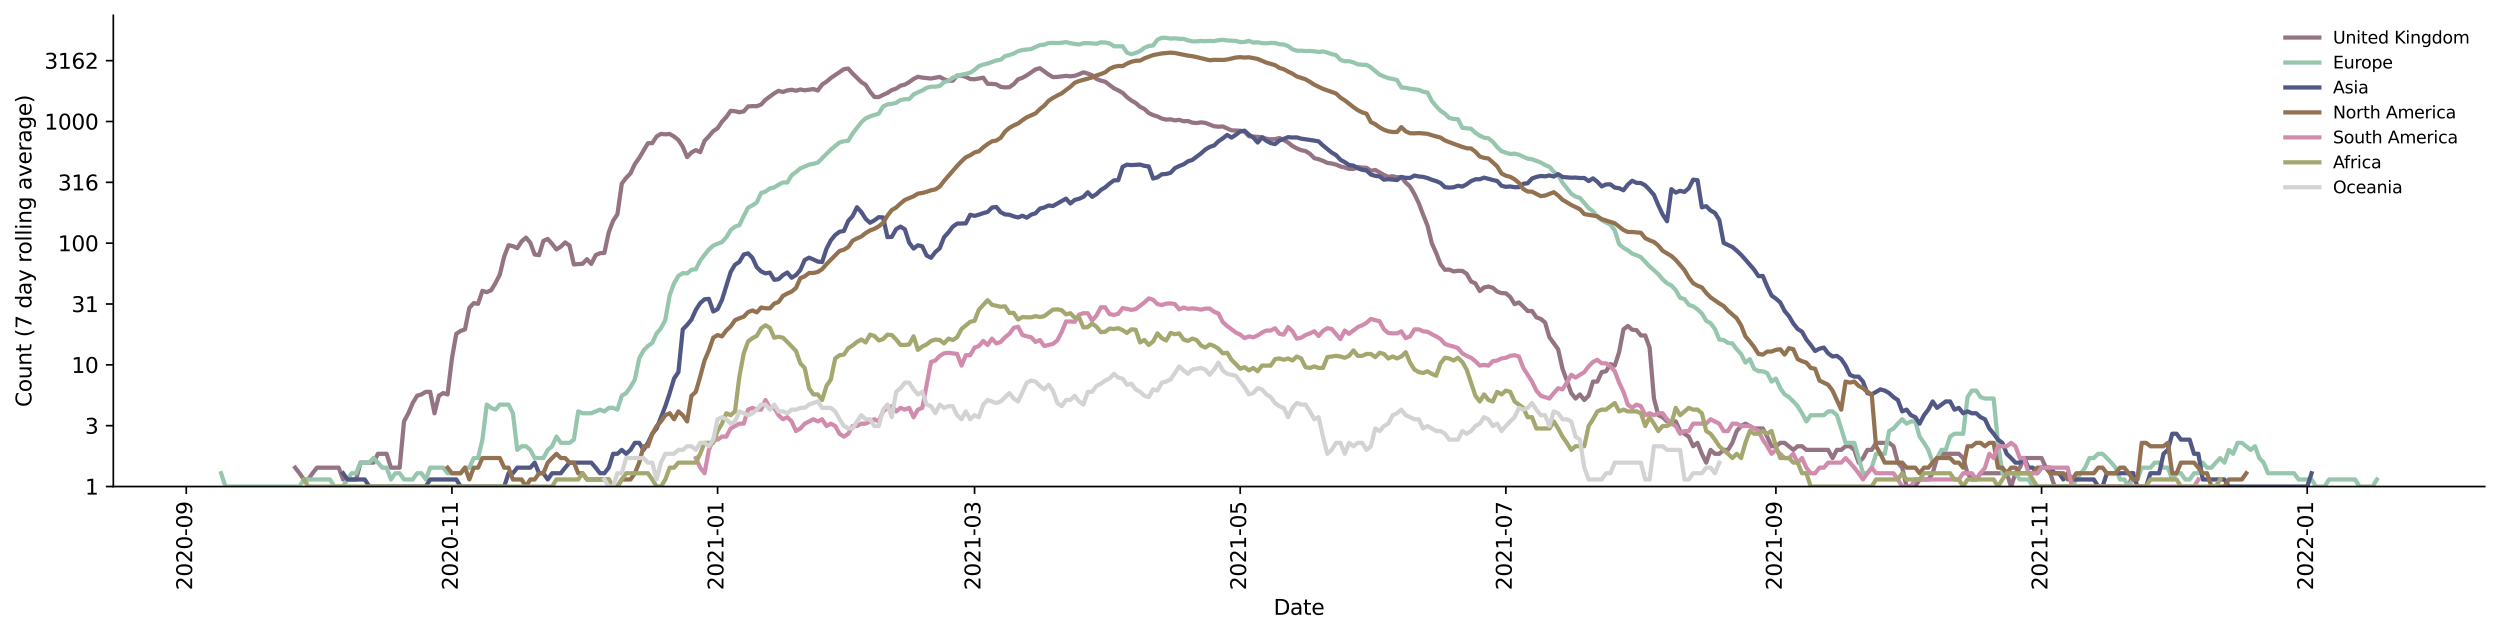<?xml version="1.0" encoding="utf-8" standalone="no"?>
<!DOCTYPE svg PUBLIC "-//W3C//DTD SVG 1.1//EN"
  "http://www.w3.org/Graphics/SVG/1.1/DTD/svg11.dtd">
<svg height="298.621pt" version="1.1" viewBox="0 0 1176.528 298.621" width="1176.528pt" xmlns="http://www.w3.org/2000/svg" xmlns:xlink="http://www.w3.org/1999/xlink">
 <defs>
  <style type="text/css">*{stroke-linecap:butt;stroke-linejoin:round;}</style>
 </defs>
 <g id="figure_1">
  <g id="patch_1">
   <path d="M 0 298.621 
L 1176.528 298.621 
L 1176.528 0 
L 0 0 
z
" style="fill:#ffffff;"/>
  </g>
  <g id="axes_1">
   <g id="patch_2">
    <path d="M 53.328 228.96 
L 1169.328 228.96 
L 1169.328 7.2 
L 53.328 7.2 
z
" style="fill:#ffffff;"/>
   </g>
   <g id="matplotlib.axis_1">
    <g id="xtick_1">
     <g id="line2d_1">
      <defs>
       <path d="M 0 0 
L 0 3.5 
" id="ma72507a44a" style="stroke:#000000;stroke-width:0.8;"/>
      </defs>
      <g>
       <use style="stroke:#000000;stroke-width:0.8;" x="87.659" xlink:href="#ma72507a44a" y="228.96"/>
      </g>
     </g>
     <g id="text_1">
      <!-- 2020-09 -->
      <g transform="translate(90.418 277.743)rotate(-90)scale(0.1 -0.1)">
       <defs>
        <path d="M 1228 531 
L 3431 531 
L 3431 0 
L 469 0 
L 469 531 
Q 828 903 1448 1529 
Q 2069 2156 2228 2338 
Q 2531 2678 2651 2914 
Q 2772 3150 2772 3378 
Q 2772 3750 2511 3984 
Q 2250 4219 1831 4219 
Q 1534 4219 1204 4116 
Q 875 4013 500 3803 
L 500 4441 
Q 881 4594 1212 4672 
Q 1544 4750 1819 4750 
Q 2544 4750 2975 4387 
Q 3406 4025 3406 3419 
Q 3406 3131 3298 2873 
Q 3191 2616 2906 2266 
Q 2828 2175 2409 1742 
Q 1991 1309 1228 531 
z
" id="DejaVuSans-32" transform="scale(0.016)"/>
        <path d="M 2034 4250 
Q 1547 4250 1301 3770 
Q 1056 3291 1056 2328 
Q 1056 1369 1301 889 
Q 1547 409 2034 409 
Q 2525 409 2770 889 
Q 3016 1369 3016 2328 
Q 3016 3291 2770 3770 
Q 2525 4250 2034 4250 
z
M 2034 4750 
Q 2819 4750 3233 4129 
Q 3647 3509 3647 2328 
Q 3647 1150 3233 529 
Q 2819 -91 2034 -91 
Q 1250 -91 836 529 
Q 422 1150 422 2328 
Q 422 3509 836 4129 
Q 1250 4750 2034 4750 
z
" id="DejaVuSans-30" transform="scale(0.016)"/>
        <path d="M 313 2009 
L 1997 2009 
L 1997 1497 
L 313 1497 
L 313 2009 
z
" id="DejaVuSans-2d" transform="scale(0.016)"/>
        <path d="M 703 97 
L 703 672 
Q 941 559 1184 500 
Q 1428 441 1663 441 
Q 2288 441 2617 861 
Q 2947 1281 2994 2138 
Q 2813 1869 2534 1725 
Q 2256 1581 1919 1581 
Q 1219 1581 811 2004 
Q 403 2428 403 3163 
Q 403 3881 828 4315 
Q 1253 4750 1959 4750 
Q 2769 4750 3195 4129 
Q 3622 3509 3622 2328 
Q 3622 1225 3098 567 
Q 2575 -91 1691 -91 
Q 1453 -91 1209 -44 
Q 966 3 703 97 
z
M 1959 2075 
Q 2384 2075 2632 2365 
Q 2881 2656 2881 3163 
Q 2881 3666 2632 3958 
Q 2384 4250 1959 4250 
Q 1534 4250 1286 3958 
Q 1038 3666 1038 3163 
Q 1038 2656 1286 2365 
Q 1534 2075 1959 2075 
z
" id="DejaVuSans-39" transform="scale(0.016)"/>
       </defs>
       <use xlink:href="#DejaVuSans-32"/>
       <use x="63.623" xlink:href="#DejaVuSans-30"/>
       <use x="127.246" xlink:href="#DejaVuSans-32"/>
       <use x="190.869" xlink:href="#DejaVuSans-30"/>
       <use x="254.492" xlink:href="#DejaVuSans-2d"/>
       <use x="290.576" xlink:href="#DejaVuSans-30"/>
       <use x="354.199" xlink:href="#DejaVuSans-39"/>
      </g>
     </g>
    </g>
    <g id="xtick_2">
     <g id="line2d_2">
      <g>
       <use style="stroke:#000000;stroke-width:0.8;" x="212.683" xlink:href="#ma72507a44a" y="228.96"/>
      </g>
     </g>
     <g id="text_2">
      <!-- 2020-11 -->
      <g transform="translate(215.443 277.743)rotate(-90)scale(0.1 -0.1)">
       <defs>
        <path d="M 794 531 
L 1825 531 
L 1825 4091 
L 703 3866 
L 703 4441 
L 1819 4666 
L 2450 4666 
L 2450 531 
L 3481 531 
L 3481 0 
L 794 0 
L 794 531 
z
" id="DejaVuSans-31" transform="scale(0.016)"/>
       </defs>
       <use xlink:href="#DejaVuSans-32"/>
       <use x="63.623" xlink:href="#DejaVuSans-30"/>
       <use x="127.246" xlink:href="#DejaVuSans-32"/>
       <use x="190.869" xlink:href="#DejaVuSans-30"/>
       <use x="254.492" xlink:href="#DejaVuSans-2d"/>
       <use x="290.576" xlink:href="#DejaVuSans-31"/>
       <use x="354.199" xlink:href="#DejaVuSans-31"/>
      </g>
     </g>
    </g>
    <g id="xtick_3">
     <g id="line2d_3">
      <g>
       <use style="stroke:#000000;stroke-width:0.8;" x="337.708" xlink:href="#ma72507a44a" y="228.96"/>
      </g>
     </g>
     <g id="text_3">
      <!-- 2021-01 -->
      <g transform="translate(340.468 277.743)rotate(-90)scale(0.1 -0.1)">
       <use xlink:href="#DejaVuSans-32"/>
       <use x="63.623" xlink:href="#DejaVuSans-30"/>
       <use x="127.246" xlink:href="#DejaVuSans-32"/>
       <use x="190.869" xlink:href="#DejaVuSans-31"/>
       <use x="254.492" xlink:href="#DejaVuSans-2d"/>
       <use x="290.576" xlink:href="#DejaVuSans-30"/>
       <use x="354.199" xlink:href="#DejaVuSans-31"/>
      </g>
     </g>
    </g>
    <g id="xtick_4">
     <g id="line2d_4">
      <g>
       <use style="stroke:#000000;stroke-width:0.8;" x="458.634" xlink:href="#ma72507a44a" y="228.96"/>
      </g>
     </g>
     <g id="text_4">
      <!-- 2021-03 -->
      <g transform="translate(461.393 277.743)rotate(-90)scale(0.1 -0.1)">
       <defs>
        <path d="M 2597 2516 
Q 3050 2419 3304 2112 
Q 3559 1806 3559 1356 
Q 3559 666 3084 287 
Q 2609 -91 1734 -91 
Q 1441 -91 1130 -33 
Q 819 25 488 141 
L 488 750 
Q 750 597 1062 519 
Q 1375 441 1716 441 
Q 2309 441 2620 675 
Q 2931 909 2931 1356 
Q 2931 1769 2642 2001 
Q 2353 2234 1838 2234 
L 1294 2234 
L 1294 2753 
L 1863 2753 
Q 2328 2753 2575 2939 
Q 2822 3125 2822 3475 
Q 2822 3834 2567 4026 
Q 2313 4219 1838 4219 
Q 1578 4219 1281 4162 
Q 984 4106 628 3988 
L 628 4550 
Q 988 4650 1302 4700 
Q 1616 4750 1894 4750 
Q 2613 4750 3031 4423 
Q 3450 4097 3450 3541 
Q 3450 3153 3228 2886 
Q 3006 2619 2597 2516 
z
" id="DejaVuSans-33" transform="scale(0.016)"/>
       </defs>
       <use xlink:href="#DejaVuSans-32"/>
       <use x="63.623" xlink:href="#DejaVuSans-30"/>
       <use x="127.246" xlink:href="#DejaVuSans-32"/>
       <use x="190.869" xlink:href="#DejaVuSans-31"/>
       <use x="254.492" xlink:href="#DejaVuSans-2d"/>
       <use x="290.576" xlink:href="#DejaVuSans-30"/>
       <use x="354.199" xlink:href="#DejaVuSans-33"/>
      </g>
     </g>
    </g>
    <g id="xtick_5">
     <g id="line2d_5">
      <g>
       <use style="stroke:#000000;stroke-width:0.8;" x="583.659" xlink:href="#ma72507a44a" y="228.96"/>
      </g>
     </g>
     <g id="text_5">
      <!-- 2021-05 -->
      <g transform="translate(586.418 277.743)rotate(-90)scale(0.1 -0.1)">
       <defs>
        <path d="M 691 4666 
L 3169 4666 
L 3169 4134 
L 1269 4134 
L 1269 2991 
Q 1406 3038 1543 3061 
Q 1681 3084 1819 3084 
Q 2600 3084 3056 2656 
Q 3513 2228 3513 1497 
Q 3513 744 3044 326 
Q 2575 -91 1722 -91 
Q 1428 -91 1123 -41 
Q 819 9 494 109 
L 494 744 
Q 775 591 1075 516 
Q 1375 441 1709 441 
Q 2250 441 2565 725 
Q 2881 1009 2881 1497 
Q 2881 1984 2565 2268 
Q 2250 2553 1709 2553 
Q 1456 2553 1204 2497 
Q 953 2441 691 2322 
L 691 4666 
z
" id="DejaVuSans-35" transform="scale(0.016)"/>
       </defs>
       <use xlink:href="#DejaVuSans-32"/>
       <use x="63.623" xlink:href="#DejaVuSans-30"/>
       <use x="127.246" xlink:href="#DejaVuSans-32"/>
       <use x="190.869" xlink:href="#DejaVuSans-31"/>
       <use x="254.492" xlink:href="#DejaVuSans-2d"/>
       <use x="290.576" xlink:href="#DejaVuSans-30"/>
       <use x="354.199" xlink:href="#DejaVuSans-35"/>
      </g>
     </g>
    </g>
    <g id="xtick_6">
     <g id="line2d_6">
      <g>
       <use style="stroke:#000000;stroke-width:0.8;" x="708.683" xlink:href="#ma72507a44a" y="228.96"/>
      </g>
     </g>
     <g id="text_6">
      <!-- 2021-07 -->
      <g transform="translate(711.443 277.743)rotate(-90)scale(0.1 -0.1)">
       <defs>
        <path d="M 525 4666 
L 3525 4666 
L 3525 4397 
L 1831 0 
L 1172 0 
L 2766 4134 
L 525 4134 
L 525 4666 
z
" id="DejaVuSans-37" transform="scale(0.016)"/>
       </defs>
       <use xlink:href="#DejaVuSans-32"/>
       <use x="63.623" xlink:href="#DejaVuSans-30"/>
       <use x="127.246" xlink:href="#DejaVuSans-32"/>
       <use x="190.869" xlink:href="#DejaVuSans-31"/>
       <use x="254.492" xlink:href="#DejaVuSans-2d"/>
       <use x="290.576" xlink:href="#DejaVuSans-30"/>
       <use x="354.199" xlink:href="#DejaVuSans-37"/>
      </g>
     </g>
    </g>
    <g id="xtick_7">
     <g id="line2d_7">
      <g>
       <use style="stroke:#000000;stroke-width:0.8;" x="835.758" xlink:href="#ma72507a44a" y="228.96"/>
      </g>
     </g>
     <g id="text_7">
      <!-- 2021-09 -->
      <g transform="translate(838.517 277.743)rotate(-90)scale(0.1 -0.1)">
       <use xlink:href="#DejaVuSans-32"/>
       <use x="63.623" xlink:href="#DejaVuSans-30"/>
       <use x="127.246" xlink:href="#DejaVuSans-32"/>
       <use x="190.869" xlink:href="#DejaVuSans-31"/>
       <use x="254.492" xlink:href="#DejaVuSans-2d"/>
       <use x="290.576" xlink:href="#DejaVuSans-30"/>
       <use x="354.199" xlink:href="#DejaVuSans-39"/>
      </g>
     </g>
    </g>
    <g id="xtick_8">
     <g id="line2d_8">
      <g>
       <use style="stroke:#000000;stroke-width:0.8;" x="960.783" xlink:href="#ma72507a44a" y="228.96"/>
      </g>
     </g>
     <g id="text_8">
      <!-- 2021-11 -->
      <g transform="translate(963.542 277.743)rotate(-90)scale(0.1 -0.1)">
       <use xlink:href="#DejaVuSans-32"/>
       <use x="63.623" xlink:href="#DejaVuSans-30"/>
       <use x="127.246" xlink:href="#DejaVuSans-32"/>
       <use x="190.869" xlink:href="#DejaVuSans-31"/>
       <use x="254.492" xlink:href="#DejaVuSans-2d"/>
       <use x="290.576" xlink:href="#DejaVuSans-31"/>
       <use x="354.199" xlink:href="#DejaVuSans-31"/>
      </g>
     </g>
    </g>
    <g id="xtick_9">
     <g id="line2d_9">
      <g>
       <use style="stroke:#000000;stroke-width:0.8;" x="1085.807" xlink:href="#ma72507a44a" y="228.96"/>
      </g>
     </g>
     <g id="text_9">
      <!-- 2022-01 -->
      <g transform="translate(1088.567 277.743)rotate(-90)scale(0.1 -0.1)">
       <use xlink:href="#DejaVuSans-32"/>
       <use x="63.623" xlink:href="#DejaVuSans-30"/>
       <use x="127.246" xlink:href="#DejaVuSans-32"/>
       <use x="190.869" xlink:href="#DejaVuSans-32"/>
       <use x="254.492" xlink:href="#DejaVuSans-2d"/>
       <use x="290.576" xlink:href="#DejaVuSans-30"/>
       <use x="354.199" xlink:href="#DejaVuSans-31"/>
      </g>
     </g>
    </g>
    <g id="text_10">
     <!-- Date -->
     <g transform="translate(599.377 289.341)scale(0.1 -0.1)">
      <defs>
       <path d="M 1259 4147 
L 1259 519 
L 2022 519 
Q 2988 519 3436 956 
Q 3884 1394 3884 2338 
Q 3884 3275 3436 3711 
Q 2988 4147 2022 4147 
L 1259 4147 
z
M 628 4666 
L 1925 4666 
Q 3281 4666 3915 4102 
Q 4550 3538 4550 2338 
Q 4550 1131 3912 565 
Q 3275 0 1925 0 
L 628 0 
L 628 4666 
z
" id="DejaVuSans-44" transform="scale(0.016)"/>
       <path d="M 2194 1759 
Q 1497 1759 1228 1600 
Q 959 1441 959 1056 
Q 959 750 1161 570 
Q 1363 391 1709 391 
Q 2188 391 2477 730 
Q 2766 1069 2766 1631 
L 2766 1759 
L 2194 1759 
z
M 3341 1997 
L 3341 0 
L 2766 0 
L 2766 531 
Q 2569 213 2275 61 
Q 1981 -91 1556 -91 
Q 1019 -91 701 211 
Q 384 513 384 1019 
Q 384 1609 779 1909 
Q 1175 2209 1959 2209 
L 2766 2209 
L 2766 2266 
Q 2766 2663 2505 2880 
Q 2244 3097 1772 3097 
Q 1472 3097 1187 3025 
Q 903 2953 641 2809 
L 641 3341 
Q 956 3463 1253 3523 
Q 1550 3584 1831 3584 
Q 2591 3584 2966 3190 
Q 3341 2797 3341 1997 
z
" id="DejaVuSans-61" transform="scale(0.016)"/>
       <path d="M 1172 4494 
L 1172 3500 
L 2356 3500 
L 2356 3053 
L 1172 3053 
L 1172 1153 
Q 1172 725 1289 603 
Q 1406 481 1766 481 
L 2356 481 
L 2356 0 
L 1766 0 
Q 1100 0 847 248 
Q 594 497 594 1153 
L 594 3053 
L 172 3053 
L 172 3500 
L 594 3500 
L 594 4494 
L 1172 4494 
z
" id="DejaVuSans-74" transform="scale(0.016)"/>
       <path d="M 3597 1894 
L 3597 1613 
L 953 1613 
Q 991 1019 1311 708 
Q 1631 397 2203 397 
Q 2534 397 2845 478 
Q 3156 559 3463 722 
L 3463 178 
Q 3153 47 2828 -22 
Q 2503 -91 2169 -91 
Q 1331 -91 842 396 
Q 353 884 353 1716 
Q 353 2575 817 3079 
Q 1281 3584 2069 3584 
Q 2775 3584 3186 3129 
Q 3597 2675 3597 1894 
z
M 3022 2063 
Q 3016 2534 2758 2815 
Q 2500 3097 2075 3097 
Q 1594 3097 1305 2825 
Q 1016 2553 972 2059 
L 3022 2063 
z
" id="DejaVuSans-65" transform="scale(0.016)"/>
      </defs>
      <use xlink:href="#DejaVuSans-44"/>
      <use x="77.002" xlink:href="#DejaVuSans-61"/>
      <use x="138.281" xlink:href="#DejaVuSans-74"/>
      <use x="177.49" xlink:href="#DejaVuSans-65"/>
     </g>
    </g>
   </g>
   <g id="matplotlib.axis_2">
    <g id="ytick_1">
     <g id="line2d_10">
      <defs>
       <path d="M 0 0 
L -3.5 0 
" id="mfd461e1288" style="stroke:#000000;stroke-width:0.8;"/>
      </defs>
      <g>
       <use style="stroke:#000000;stroke-width:0.8;" x="53.328" xlink:href="#mfd461e1288" y="228.96"/>
      </g>
     </g>
     <g id="text_11">
      <!-- 1 -->
      <g transform="translate(39.966 232.759)scale(0.1 -0.1)">
       <use xlink:href="#DejaVuSans-31"/>
      </g>
     </g>
    </g>
    <g id="ytick_2">
     <g id="line2d_11">
      <g>
       <use style="stroke:#000000;stroke-width:0.8;" x="53.328" xlink:href="#mfd461e1288" y="200.33"/>
      </g>
     </g>
     <g id="text_12">
      <!-- 3 -->
      <g transform="translate(39.966 204.129)scale(0.1 -0.1)">
       <use xlink:href="#DejaVuSans-33"/>
      </g>
     </g>
    </g>
    <g id="ytick_3">
     <g id="line2d_12">
      <g>
       <use style="stroke:#000000;stroke-width:0.8;" x="53.328" xlink:href="#mfd461e1288" y="171.7"/>
      </g>
     </g>
     <g id="text_13">
      <!-- 10 -->
      <g transform="translate(33.603 175.499)scale(0.1 -0.1)">
       <use xlink:href="#DejaVuSans-31"/>
       <use x="63.623" xlink:href="#DejaVuSans-30"/>
      </g>
     </g>
    </g>
    <g id="ytick_4">
     <g id="line2d_13">
      <g>
       <use style="stroke:#000000;stroke-width:0.8;" x="53.328" xlink:href="#mfd461e1288" y="143.07"/>
      </g>
     </g>
     <g id="text_14">
      <!-- 31 -->
      <g transform="translate(33.603 146.869)scale(0.1 -0.1)">
       <use xlink:href="#DejaVuSans-33"/>
       <use x="63.623" xlink:href="#DejaVuSans-31"/>
      </g>
     </g>
    </g>
    <g id="ytick_5">
     <g id="line2d_14">
      <g>
       <use style="stroke:#000000;stroke-width:0.8;" x="53.328" xlink:href="#mfd461e1288" y="114.439"/>
      </g>
     </g>
     <g id="text_15">
      <!-- 100 -->
      <g transform="translate(27.241 118.239)scale(0.1 -0.1)">
       <use xlink:href="#DejaVuSans-31"/>
       <use x="63.623" xlink:href="#DejaVuSans-30"/>
       <use x="127.246" xlink:href="#DejaVuSans-30"/>
      </g>
     </g>
    </g>
    <g id="ytick_6">
     <g id="line2d_15">
      <g>
       <use style="stroke:#000000;stroke-width:0.8;" x="53.328" xlink:href="#mfd461e1288" y="85.809"/>
      </g>
     </g>
     <g id="text_16">
      <!-- 316 -->
      <g transform="translate(27.241 89.608)scale(0.1 -0.1)">
       <defs>
        <path d="M 2113 2584 
Q 1688 2584 1439 2293 
Q 1191 2003 1191 1497 
Q 1191 994 1439 701 
Q 1688 409 2113 409 
Q 2538 409 2786 701 
Q 3034 994 3034 1497 
Q 3034 2003 2786 2293 
Q 2538 2584 2113 2584 
z
M 3366 4563 
L 3366 3988 
Q 3128 4100 2886 4159 
Q 2644 4219 2406 4219 
Q 1781 4219 1451 3797 
Q 1122 3375 1075 2522 
Q 1259 2794 1537 2939 
Q 1816 3084 2150 3084 
Q 2853 3084 3261 2657 
Q 3669 2231 3669 1497 
Q 3669 778 3244 343 
Q 2819 -91 2113 -91 
Q 1303 -91 875 529 
Q 447 1150 447 2328 
Q 447 3434 972 4092 
Q 1497 4750 2381 4750 
Q 2619 4750 2861 4703 
Q 3103 4656 3366 4563 
z
" id="DejaVuSans-36" transform="scale(0.016)"/>
       </defs>
       <use xlink:href="#DejaVuSans-33"/>
       <use x="63.623" xlink:href="#DejaVuSans-31"/>
       <use x="127.246" xlink:href="#DejaVuSans-36"/>
      </g>
     </g>
    </g>
    <g id="ytick_7">
     <g id="line2d_16">
      <g>
       <use style="stroke:#000000;stroke-width:0.8;" x="53.328" xlink:href="#mfd461e1288" y="57.179"/>
      </g>
     </g>
     <g id="text_17">
      <!-- 1000 -->
      <g transform="translate(20.878 60.978)scale(0.1 -0.1)">
       <use xlink:href="#DejaVuSans-31"/>
       <use x="63.623" xlink:href="#DejaVuSans-30"/>
       <use x="127.246" xlink:href="#DejaVuSans-30"/>
       <use x="190.869" xlink:href="#DejaVuSans-30"/>
      </g>
     </g>
    </g>
    <g id="ytick_8">
     <g id="line2d_17">
      <g>
       <use style="stroke:#000000;stroke-width:0.8;" x="53.328" xlink:href="#mfd461e1288" y="28.549"/>
      </g>
     </g>
     <g id="text_18">
      <!-- 3162 -->
      <g transform="translate(20.878 32.348)scale(0.1 -0.1)">
       <use xlink:href="#DejaVuSans-33"/>
       <use x="63.623" xlink:href="#DejaVuSans-31"/>
       <use x="127.246" xlink:href="#DejaVuSans-36"/>
       <use x="190.869" xlink:href="#DejaVuSans-32"/>
      </g>
     </g>
    </g>
    <g id="text_19">
     <!-- Count (7 day rolling average) -->
     <g transform="translate(14.798 191.548)rotate(-90)scale(0.1 -0.1)">
      <defs>
       <path d="M 4122 4306 
L 4122 3641 
Q 3803 3938 3442 4084 
Q 3081 4231 2675 4231 
Q 1875 4231 1450 3742 
Q 1025 3253 1025 2328 
Q 1025 1406 1450 917 
Q 1875 428 2675 428 
Q 3081 428 3442 575 
Q 3803 722 4122 1019 
L 4122 359 
Q 3791 134 3420 21 
Q 3050 -91 2638 -91 
Q 1578 -91 968 557 
Q 359 1206 359 2328 
Q 359 3453 968 4101 
Q 1578 4750 2638 4750 
Q 3056 4750 3426 4639 
Q 3797 4528 4122 4306 
z
" id="DejaVuSans-43" transform="scale(0.016)"/>
       <path d="M 1959 3097 
Q 1497 3097 1228 2736 
Q 959 2375 959 1747 
Q 959 1119 1226 758 
Q 1494 397 1959 397 
Q 2419 397 2687 759 
Q 2956 1122 2956 1747 
Q 2956 2369 2687 2733 
Q 2419 3097 1959 3097 
z
M 1959 3584 
Q 2709 3584 3137 3096 
Q 3566 2609 3566 1747 
Q 3566 888 3137 398 
Q 2709 -91 1959 -91 
Q 1206 -91 779 398 
Q 353 888 353 1747 
Q 353 2609 779 3096 
Q 1206 3584 1959 3584 
z
" id="DejaVuSans-6f" transform="scale(0.016)"/>
       <path d="M 544 1381 
L 544 3500 
L 1119 3500 
L 1119 1403 
Q 1119 906 1312 657 
Q 1506 409 1894 409 
Q 2359 409 2629 706 
Q 2900 1003 2900 1516 
L 2900 3500 
L 3475 3500 
L 3475 0 
L 2900 0 
L 2900 538 
Q 2691 219 2414 64 
Q 2138 -91 1772 -91 
Q 1169 -91 856 284 
Q 544 659 544 1381 
z
M 1991 3584 
L 1991 3584 
z
" id="DejaVuSans-75" transform="scale(0.016)"/>
       <path d="M 3513 2113 
L 3513 0 
L 2938 0 
L 2938 2094 
Q 2938 2591 2744 2837 
Q 2550 3084 2163 3084 
Q 1697 3084 1428 2787 
Q 1159 2491 1159 1978 
L 1159 0 
L 581 0 
L 581 3500 
L 1159 3500 
L 1159 2956 
Q 1366 3272 1645 3428 
Q 1925 3584 2291 3584 
Q 2894 3584 3203 3211 
Q 3513 2838 3513 2113 
z
" id="DejaVuSans-6e" transform="scale(0.016)"/>
       <path id="DejaVuSans-20" transform="scale(0.016)"/>
       <path d="M 1984 4856 
Q 1566 4138 1362 3434 
Q 1159 2731 1159 2009 
Q 1159 1288 1364 580 
Q 1569 -128 1984 -844 
L 1484 -844 
Q 1016 -109 783 600 
Q 550 1309 550 2009 
Q 550 2706 781 3412 
Q 1013 4119 1484 4856 
L 1984 4856 
z
" id="DejaVuSans-28" transform="scale(0.016)"/>
       <path d="M 2906 2969 
L 2906 4863 
L 3481 4863 
L 3481 0 
L 2906 0 
L 2906 525 
Q 2725 213 2448 61 
Q 2172 -91 1784 -91 
Q 1150 -91 751 415 
Q 353 922 353 1747 
Q 353 2572 751 3078 
Q 1150 3584 1784 3584 
Q 2172 3584 2448 3432 
Q 2725 3281 2906 2969 
z
M 947 1747 
Q 947 1113 1208 752 
Q 1469 391 1925 391 
Q 2381 391 2643 752 
Q 2906 1113 2906 1747 
Q 2906 2381 2643 2742 
Q 2381 3103 1925 3103 
Q 1469 3103 1208 2742 
Q 947 2381 947 1747 
z
" id="DejaVuSans-64" transform="scale(0.016)"/>
       <path d="M 2059 -325 
Q 1816 -950 1584 -1140 
Q 1353 -1331 966 -1331 
L 506 -1331 
L 506 -850 
L 844 -850 
Q 1081 -850 1212 -737 
Q 1344 -625 1503 -206 
L 1606 56 
L 191 3500 
L 800 3500 
L 1894 763 
L 2988 3500 
L 3597 3500 
L 2059 -325 
z
" id="DejaVuSans-79" transform="scale(0.016)"/>
       <path d="M 2631 2963 
Q 2534 3019 2420 3045 
Q 2306 3072 2169 3072 
Q 1681 3072 1420 2755 
Q 1159 2438 1159 1844 
L 1159 0 
L 581 0 
L 581 3500 
L 1159 3500 
L 1159 2956 
Q 1341 3275 1631 3429 
Q 1922 3584 2338 3584 
Q 2397 3584 2469 3576 
Q 2541 3569 2628 3553 
L 2631 2963 
z
" id="DejaVuSans-72" transform="scale(0.016)"/>
       <path d="M 603 4863 
L 1178 4863 
L 1178 0 
L 603 0 
L 603 4863 
z
" id="DejaVuSans-6c" transform="scale(0.016)"/>
       <path d="M 603 3500 
L 1178 3500 
L 1178 0 
L 603 0 
L 603 3500 
z
M 603 4863 
L 1178 4863 
L 1178 4134 
L 603 4134 
L 603 4863 
z
" id="DejaVuSans-69" transform="scale(0.016)"/>
       <path d="M 2906 1791 
Q 2906 2416 2648 2759 
Q 2391 3103 1925 3103 
Q 1463 3103 1205 2759 
Q 947 2416 947 1791 
Q 947 1169 1205 825 
Q 1463 481 1925 481 
Q 2391 481 2648 825 
Q 2906 1169 2906 1791 
z
M 3481 434 
Q 3481 -459 3084 -895 
Q 2688 -1331 1869 -1331 
Q 1566 -1331 1297 -1286 
Q 1028 -1241 775 -1147 
L 775 -588 
Q 1028 -725 1275 -790 
Q 1522 -856 1778 -856 
Q 2344 -856 2625 -561 
Q 2906 -266 2906 331 
L 2906 616 
Q 2728 306 2450 153 
Q 2172 0 1784 0 
Q 1141 0 747 490 
Q 353 981 353 1791 
Q 353 2603 747 3093 
Q 1141 3584 1784 3584 
Q 2172 3584 2450 3431 
Q 2728 3278 2906 2969 
L 2906 3500 
L 3481 3500 
L 3481 434 
z
" id="DejaVuSans-67" transform="scale(0.016)"/>
       <path d="M 191 3500 
L 800 3500 
L 1894 563 
L 2988 3500 
L 3597 3500 
L 2284 0 
L 1503 0 
L 191 3500 
z
" id="DejaVuSans-76" transform="scale(0.016)"/>
       <path d="M 513 4856 
L 1013 4856 
Q 1481 4119 1714 3412 
Q 1947 2706 1947 2009 
Q 1947 1309 1714 600 
Q 1481 -109 1013 -844 
L 513 -844 
Q 928 -128 1133 580 
Q 1338 1288 1338 2009 
Q 1338 2731 1133 3434 
Q 928 4138 513 4856 
z
" id="DejaVuSans-29" transform="scale(0.016)"/>
      </defs>
      <use xlink:href="#DejaVuSans-43"/>
      <use x="69.824" xlink:href="#DejaVuSans-6f"/>
      <use x="131.006" xlink:href="#DejaVuSans-75"/>
      <use x="194.385" xlink:href="#DejaVuSans-6e"/>
      <use x="257.764" xlink:href="#DejaVuSans-74"/>
      <use x="296.973" xlink:href="#DejaVuSans-20"/>
      <use x="328.76" xlink:href="#DejaVuSans-28"/>
      <use x="367.773" xlink:href="#DejaVuSans-37"/>
      <use x="431.396" xlink:href="#DejaVuSans-20"/>
      <use x="463.184" xlink:href="#DejaVuSans-64"/>
      <use x="526.66" xlink:href="#DejaVuSans-61"/>
      <use x="587.939" xlink:href="#DejaVuSans-79"/>
      <use x="647.119" xlink:href="#DejaVuSans-20"/>
      <use x="678.906" xlink:href="#DejaVuSans-72"/>
      <use x="717.77" xlink:href="#DejaVuSans-6f"/>
      <use x="778.951" xlink:href="#DejaVuSans-6c"/>
      <use x="806.734" xlink:href="#DejaVuSans-6c"/>
      <use x="834.518" xlink:href="#DejaVuSans-69"/>
      <use x="862.301" xlink:href="#DejaVuSans-6e"/>
      <use x="925.68" xlink:href="#DejaVuSans-67"/>
      <use x="989.156" xlink:href="#DejaVuSans-20"/>
      <use x="1020.943" xlink:href="#DejaVuSans-61"/>
      <use x="1082.223" xlink:href="#DejaVuSans-76"/>
      <use x="1141.402" xlink:href="#DejaVuSans-65"/>
      <use x="1202.926" xlink:href="#DejaVuSans-72"/>
      <use x="1244.039" xlink:href="#DejaVuSans-61"/>
      <use x="1305.318" xlink:href="#DejaVuSans-67"/>
      <use x="1368.795" xlink:href="#DejaVuSans-65"/>
      <use x="1430.318" xlink:href="#DejaVuSans-29"/>
     </g>
    </g>
   </g>
   <g id="line2d_18">
    <path clip-path="url(#pf07e78dae8)" d="M 138.898 220.09 
L 140.948 222.71 
L 142.998 225.639 
L 145.047 225.639 
L 147.097 222.71 
L 149.146 220.09 
L 159.394 220.09 
L 161.444 225.639 
L 167.593 225.639 
L 169.642 217.72 
L 175.791 217.72 
L 177.841 213.566 
L 181.94 213.566 
L 183.989 220.09 
L 188.088 220.09 
L 190.138 198.319 
L 192.188 194.486 
L 194.237 189.658 
L 196.287 186.246 
L 198.336 185.616 
L 200.386 184.403 
L 202.436 184.403 
L 204.485 194.486 
L 206.535 186.246 
L 208.584 185.002 
L 210.634 185.616 
L 212.683 168.692 
L 214.733 157.083 
L 216.783 155.738 
L 218.832 155.001 
L 220.882 144.858 
L 222.931 142.664 
L 224.981 142.998 
L 227.031 136.873 
L 229.08 137.493 
L 231.13 136.612 
L 233.179 133.215 
L 235.229 129.177 
L 237.279 120.709 
L 239.328 115.418 
L 241.378 115.827 
L 243.427 116.785 
L 245.477 113.601 
L 247.526 111.812 
L 249.576 114.227 
L 251.626 119.767 
L 253.675 120.077 
L 255.725 113.362 
L 257.774 112.46 
L 259.824 114.761 
L 261.874 117.377 
L 263.923 116.054 
L 265.973 114.087 
L 268.022 115.566 
L 270.072 124.452 
L 274.171 124.135 
L 276.221 121.975 
L 278.27 124.187 
L 280.32 120.077 
L 282.369 119.159 
L 284.419 119.03 
L 286.469 109.407 
L 288.518 103.934 
L 290.568 100.829 
L 292.617 86.396 
L 294.667 83.737 
L 296.717 81.589 
L 298.766 77.226 
L 300.816 74.31 
L 304.915 67.41 
L 306.964 67.362 
L 309.014 64.215 
L 311.064 63.019 
L 313.113 63.222 
L 315.163 63.059 
L 317.212 64.239 
L 319.262 65.892 
L 321.312 69.021 
L 323.361 73.917 
L 325.411 71.757 
L 327.46 70.64 
L 329.51 71.598 
L 331.56 66.278 
L 333.609 64.135 
L 335.659 61.702 
L 337.708 60.358 
L 339.758 57.265 
L 341.807 55.069 
L 343.857 52.156 
L 345.907 52.357 
L 347.956 52.826 
L 350.006 52.409 
L 352.055 50.093 
L 354.105 49.941 
L 356.155 49.999 
L 358.204 49.152 
L 360.254 46.954 
L 364.353 43.936 
L 366.403 42.73 
L 368.452 43.307 
L 370.502 42.566 
L 372.551 42.229 
L 374.601 42.701 
L 376.65 42.122 
L 378.7 42.493 
L 382.799 41.919 
L 384.849 42.602 
L 386.898 39.784 
L 388.948 38.461 
L 390.998 36.71 
L 397.146 32.55 
L 399.196 32.264 
L 401.245 34.597 
L 405.345 38.624 
L 407.394 39.94 
L 409.444 43.125 
L 411.493 45.625 
L 413.543 45.69 
L 415.593 44.642 
L 417.642 43.724 
L 419.692 42.379 
L 421.741 41.699 
L 423.791 40.316 
L 425.841 39.823 
L 427.89 38.609 
L 429.94 37.165 
L 431.989 36.135 
L 434.039 36.525 
L 438.138 36.947 
L 442.237 36.201 
L 444.287 37.28 
L 446.336 38.059 
L 448.386 37.958 
L 450.436 35.586 
L 452.485 35.648 
L 454.535 36.161 
L 456.584 37.179 
L 458.634 37.297 
L 462.733 36.573 
L 464.783 39.436 
L 466.832 39.481 
L 468.882 39.672 
L 470.931 40.867 
L 472.981 41.132 
L 475.031 41.029 
L 477.08 39.589 
L 479.13 37.318 
L 481.179 36.59 
L 483.229 35.45 
L 487.328 32.659 
L 489.378 32.107 
L 493.477 35.073 
L 495.526 36.297 
L 497.576 36.188 
L 501.675 35.691 
L 503.725 35.93 
L 505.774 35.664 
L 507.824 34.936 
L 509.874 34.03 
L 511.923 34.647 
L 513.973 35.404 
L 516.022 37.165 
L 518.072 37.933 
L 520.122 38.466 
L 524.221 41.558 
L 526.27 42.529 
L 528.32 43.674 
L 530.369 45.728 
L 532.419 47.279 
L 534.469 48.474 
L 536.518 50.248 
L 538.568 51.28 
L 540.617 53.187 
L 542.667 54.178 
L 544.717 54.806 
L 546.766 55.797 
L 548.816 56.296 
L 550.865 56.159 
L 552.915 56.655 
L 554.964 56.41 
L 557.014 57.055 
L 559.064 56.953 
L 561.113 57.732 
L 563.163 57.904 
L 565.212 57.584 
L 567.262 57.838 
L 571.361 59.419 
L 573.411 59.622 
L 575.46 59.505 
L 579.56 61.342 
L 583.659 61.532 
L 585.708 61.92 
L 587.758 64.088 
L 591.857 64.428 
L 593.907 64.538 
L 595.956 65.299 
L 598.006 65.571 
L 600.055 65.477 
L 602.105 64.937 
L 604.155 65.927 
L 606.204 67.09 
L 608.254 68.725 
L 610.303 69.829 
L 612.353 70.67 
L 614.403 71.102 
L 616.452 72.351 
L 618.502 74.423 
L 620.551 74.933 
L 622.601 75.684 
L 624.65 76.66 
L 626.7 76.95 
L 628.75 77.45 
L 630.799 78.349 
L 632.849 78.803 
L 634.898 79.49 
L 636.948 79.516 
L 638.998 78.634 
L 641.047 78.879 
L 643.097 78.964 
L 645.146 80.377 
L 647.196 79.983 
L 651.295 82.311 
L 653.345 83.225 
L 655.394 82.923 
L 657.444 83.428 
L 659.493 83.306 
L 661.543 85.872 
L 663.593 87.828 
L 665.642 91.329 
L 667.692 95.62 
L 669.741 101.056 
L 671.791 106.148 
L 673.841 114.511 
L 675.89 119.073 
L 677.94 124.345 
L 679.989 126.966 
L 682.039 126.848 
L 684.088 127.742 
L 686.138 127.44 
L 688.188 127.5 
L 690.237 128.858 
L 692.287 132.471 
L 694.336 133.367 
L 696.386 136.961 
L 698.436 135.262 
L 700.485 134.855 
L 702.535 135.427 
L 704.584 137.226 
L 706.634 137.946 
L 708.683 138.038 
L 710.733 139.747 
L 712.783 143.11 
L 714.832 142.335 
L 716.882 144.261 
L 718.931 146.35 
L 720.981 146.35 
L 723.031 149.344 
L 725.08 150.077 
L 727.13 151.772 
L 729.179 158.714 
L 733.279 164.369 
L 735.328 173.543 
L 737.378 179.092 
L 739.427 185.002 
L 741.477 187.555 
L 743.526 185.616 
L 745.576 188.236 
L 747.626 186.246 
L 749.675 179.575 
L 751.725 179.575 
L 753.774 175.122 
L 755.824 174.718 
L 757.874 171.347 
L 759.923 172.058 
L 761.973 165.728 
L 764.022 155.001 
L 766.072 153.419 
L 768.122 155.183 
L 770.171 155.367 
L 772.221 157.885 
L 774.27 157.885 
L 776.32 163.587 
L 778.369 187.555 
L 780.419 195.39 
L 782.469 196.329 
L 784.518 198.319 
L 788.617 198.319 
L 790.667 202.853 
L 794.766 205.473 
L 796.816 210.007 
L 798.865 208.402 
L 800.915 213.566 
L 802.964 217.72 
L 805.014 211.723 
L 807.064 213.566 
L 809.113 213.566 
L 811.163 211.723 
L 813.212 211.723 
L 815.262 208.402 
L 817.312 202.853 
L 819.361 200.483 
L 821.411 199.378 
L 825.51 201.64 
L 829.609 201.64 
L 831.659 205.473 
L 833.708 210.007 
L 835.758 210.007 
L 837.807 208.402 
L 839.857 208.402 
L 843.956 211.723 
L 846.006 210.007 
L 848.055 210.007 
L 850.105 211.723 
L 860.353 211.723 
L 862.403 215.556 
L 864.452 211.723 
L 866.502 211.723 
L 868.551 210.007 
L 870.601 210.007 
L 872.65 211.723 
L 874.7 217.72 
L 876.75 215.556 
L 878.799 211.723 
L 880.849 211.723 
L 882.898 208.402 
L 889.047 208.402 
L 891.097 210.007 
L 893.146 217.72 
L 895.196 220.09 
L 897.245 228.96 
L 901.345 228.96 
L 903.394 225.639 
L 907.493 225.639 
L 909.543 222.71 
L 911.593 215.556 
L 913.642 213.566 
L 921.841 213.566 
L 923.89 215.556 
L 925.94 222.71 
L 927.989 225.639 
L 930.039 225.639 
L 932.088 222.71 
L 944.386 222.71 
L 946.436 228.96 
L 948.485 222.71 
L 950.535 220.09 
L 952.584 215.556 
L 960.783 215.556 
L 962.832 220.09 
L 964.882 222.71 
L 966.931 228.96 
L 1001.774 228.96 
L 1003.824 222.71 
L 1003.824 222.71 
" style="fill:none;stroke:#947383;stroke-linecap:square;stroke-width:2;"/>
   </g>
   <g id="line2d_19">
    <path clip-path="url(#pf07e78dae8)" d="M 104.055 222.71 
L 106.105 228.96 
L 140.948 228.96 
L 142.998 225.639 
L 155.295 225.639 
L 157.345 228.96 
L 161.444 228.96 
L 163.493 225.639 
L 165.543 222.71 
L 167.593 222.71 
L 169.642 217.72 
L 173.741 217.72 
L 175.791 215.556 
L 177.841 217.72 
L 179.89 220.09 
L 181.94 220.09 
L 183.989 225.639 
L 186.039 222.71 
L 188.088 222.71 
L 190.138 225.639 
L 194.237 225.639 
L 196.287 222.71 
L 198.336 222.71 
L 200.386 225.639 
L 202.436 220.09 
L 208.584 220.09 
L 210.634 222.71 
L 216.783 222.71 
L 218.832 220.09 
L 220.882 220.09 
L 222.931 215.556 
L 224.981 215.556 
L 227.031 206.895 
L 229.08 190.4 
L 231.13 191.955 
L 233.179 192.77 
L 235.229 190.4 
L 239.328 190.4 
L 241.378 194.486 
L 243.427 211.723 
L 245.477 210.007 
L 247.526 210.007 
L 249.576 211.723 
L 251.626 215.556 
L 255.725 215.556 
L 257.774 211.723 
L 259.824 210.007 
L 261.874 205.473 
L 263.923 208.402 
L 268.022 208.402 
L 270.072 206.895 
L 272.122 193.613 
L 274.171 194.486 
L 278.27 194.486 
L 282.369 192.77 
L 284.419 193.613 
L 286.469 191.955 
L 288.518 191.955 
L 290.568 192.77 
L 292.617 186.246 
L 294.667 185.002 
L 296.717 182.141 
L 298.766 178.618 
L 300.816 168.692 
L 302.865 164.903 
L 304.915 162.83 
L 306.964 161.381 
L 309.014 156.886 
L 311.064 154.463 
L 313.113 150.528 
L 315.163 138.878 
L 317.212 133.367 
L 319.262 129.829 
L 321.312 128.543 
L 323.361 128.669 
L 325.411 126.966 
L 327.46 126.731 
L 329.51 122.658 
L 331.56 119.944 
L 333.609 117.417 
L 335.659 115.603 
L 337.708 114.689 
L 339.758 113.947 
L 341.807 111.685 
L 343.857 108.273 
L 345.907 106.663 
L 347.956 105.946 
L 350.006 101.687 
L 352.055 97.741 
L 354.105 96.623 
L 356.155 95.288 
L 358.204 90.829 
L 360.254 90.164 
L 362.303 88.658 
L 364.353 88.196 
L 366.403 86.931 
L 368.452 85.838 
L 370.502 85.872 
L 372.551 82.477 
L 374.601 80.953 
L 376.65 79.247 
L 380.75 77.482 
L 382.799 77.084 
L 384.849 76.536 
L 390.998 70.379 
L 395.097 67.038 
L 397.146 66.5 
L 399.196 66.242 
L 401.245 62.831 
L 405.345 57.548 
L 407.394 55.73 
L 409.444 54.77 
L 413.543 53.479 
L 415.593 50.111 
L 417.642 49.149 
L 419.692 48.868 
L 421.741 48.382 
L 423.791 47.072 
L 425.841 46.671 
L 427.89 46.641 
L 429.94 44.443 
L 431.989 43.432 
L 434.039 42.582 
L 436.088 41.323 
L 438.138 40.815 
L 440.188 40.78 
L 442.237 40.493 
L 444.287 38.616 
L 446.336 38.112 
L 448.386 36.528 
L 450.436 35.904 
L 452.485 35.153 
L 454.535 34.765 
L 456.584 34.233 
L 458.634 32.877 
L 460.683 31.1 
L 462.733 30.375 
L 464.783 29.911 
L 468.882 28.439 
L 470.931 28.107 
L 472.981 26.421 
L 475.031 25.923 
L 477.08 25.191 
L 479.13 24.069 
L 481.179 23.543 
L 485.279 23.076 
L 489.378 21.195 
L 491.427 21.037 
L 493.477 20.256 
L 495.526 20.192 
L 497.576 20.278 
L 499.626 20.14 
L 501.675 19.789 
L 503.725 20.34 
L 507.824 20.961 
L 509.874 20.319 
L 511.923 20.283 
L 516.022 20.59 
L 518.072 19.903 
L 520.122 20.013 
L 522.171 20.4 
L 524.221 21.78 
L 528.32 21.769 
L 530.369 24.765 
L 532.419 25.51 
L 534.469 24.904 
L 536.518 24.033 
L 538.568 22.497 
L 540.617 21.646 
L 542.667 21.419 
L 544.717 18.68 
L 546.766 17.76 
L 548.816 17.823 
L 550.865 18.175 
L 552.915 18.004 
L 554.964 18.273 
L 557.014 18.309 
L 559.064 18.978 
L 561.113 19.482 
L 563.163 19.458 
L 565.212 19.263 
L 567.262 19.394 
L 569.312 19.256 
L 571.361 19.365 
L 573.411 18.906 
L 575.46 18.71 
L 577.51 19.052 
L 581.609 19.242 
L 583.659 19.808 
L 585.708 19.751 
L 587.758 19.218 
L 589.807 20.042 
L 591.857 19.893 
L 593.907 20.307 
L 595.956 20.391 
L 598.006 20.203 
L 600.055 20.249 
L 602.105 20.794 
L 604.155 20.948 
L 606.204 21.689 
L 608.254 23.178 
L 610.303 23.871 
L 612.353 23.856 
L 614.403 24.023 
L 616.452 23.975 
L 618.502 24.165 
L 620.551 24.479 
L 622.601 24.186 
L 624.65 24.749 
L 626.7 25.467 
L 628.75 25.919 
L 630.799 28.14 
L 632.849 28.811 
L 634.898 28.81 
L 636.948 29.356 
L 638.998 30.269 
L 641.047 30.48 
L 643.097 30.518 
L 645.146 31.703 
L 649.245 35.087 
L 651.295 36.012 
L 653.345 36.768 
L 655.394 37.135 
L 657.444 37.667 
L 659.493 41.156 
L 661.543 41.3 
L 663.593 41.76 
L 667.692 42.283 
L 669.741 43.137 
L 671.791 43.567 
L 673.841 47.538 
L 675.89 50.018 
L 677.94 52.132 
L 679.989 53.504 
L 682.039 55.5 
L 684.088 56.023 
L 686.138 56.105 
L 688.188 60.165 
L 692.287 60.589 
L 694.336 62.49 
L 696.386 63.817 
L 698.436 64.821 
L 700.485 65.088 
L 702.535 66.759 
L 704.584 69.187 
L 706.634 71.17 
L 710.733 72.496 
L 712.783 72.306 
L 714.832 72.807 
L 716.882 73.813 
L 718.931 74.666 
L 720.981 74.955 
L 725.08 76.451 
L 727.13 77.66 
L 729.179 78.5 
L 731.229 80.814 
L 733.279 82.448 
L 735.328 85.962 
L 739.427 91.133 
L 741.477 92.55 
L 743.526 93.116 
L 747.626 97.923 
L 749.675 99.411 
L 751.725 102.029 
L 753.774 103.587 
L 757.874 105.744 
L 759.923 108.384 
L 761.973 114.906 
L 764.022 116.629 
L 766.072 117.78 
L 768.122 119.374 
L 770.171 120.077 
L 772.221 121.031 
L 776.32 125.427 
L 778.369 127.143 
L 780.419 129.049 
L 782.469 131.464 
L 784.518 133.291 
L 786.568 134.376 
L 788.617 136.525 
L 790.667 140.143 
L 792.717 140.75 
L 794.766 143.45 
L 796.816 144.144 
L 798.865 145.593 
L 800.915 147.532 
L 802.964 150.987 
L 805.014 152.092 
L 807.064 154.82 
L 809.113 159.791 
L 811.163 160.012 
L 813.212 161.381 
L 815.262 161.617 
L 817.312 164.369 
L 819.361 166.581 
L 821.411 170.656 
L 823.46 169.009 
L 825.51 173.543 
L 827.56 174.718 
L 829.609 174.718 
L 831.659 175.533 
L 833.708 179.575 
L 835.758 178.153 
L 837.807 182.687 
L 839.857 185.616 
L 841.907 186.892 
L 843.956 188.937 
L 846.006 191.165 
L 848.055 194.486 
L 850.105 198.319 
L 852.155 195.39 
L 858.303 195.39 
L 860.353 193.613 
L 862.403 193.613 
L 864.452 195.39 
L 866.502 201.64 
L 868.551 208.402 
L 872.65 208.402 
L 876.75 222.71 
L 878.799 222.71 
L 880.849 220.09 
L 882.898 213.566 
L 886.998 213.566 
L 889.047 202.853 
L 891.097 201.64 
L 893.146 199.378 
L 895.196 197.304 
L 897.245 199.378 
L 899.295 198.319 
L 901.345 198.319 
L 903.394 205.473 
L 905.444 208.402 
L 907.493 211.723 
L 909.543 217.72 
L 911.593 215.556 
L 913.642 211.723 
L 915.692 211.723 
L 917.741 205.473 
L 919.791 204.129 
L 923.89 204.129 
L 925.94 186.892 
L 927.989 183.818 
L 930.039 183.818 
L 932.088 186.892 
L 934.138 187.555 
L 938.237 187.555 
L 940.287 208.402 
L 942.336 222.71 
L 948.485 222.71 
L 950.535 225.639 
L 954.634 225.639 
L 956.683 228.96 
L 975.13 228.96 
L 977.179 225.639 
L 979.229 222.71 
L 981.279 220.09 
L 983.328 215.556 
L 985.378 215.556 
L 987.427 213.566 
L 989.477 213.566 
L 991.526 215.556 
L 993.576 217.72 
L 995.626 220.09 
L 997.675 225.639 
L 999.725 225.639 
L 1001.774 228.96 
L 1003.824 225.639 
L 1005.874 225.639 
L 1007.923 220.09 
L 1012.022 220.09 
L 1014.072 217.72 
L 1016.122 217.72 
L 1018.171 220.09 
L 1020.221 220.09 
L 1022.27 225.639 
L 1024.32 222.71 
L 1026.369 222.71 
L 1028.419 225.639 
L 1030.469 225.639 
L 1032.518 222.71 
L 1034.568 222.71 
L 1036.617 217.72 
L 1038.667 220.09 
L 1040.717 220.09 
L 1042.766 217.72 
L 1044.816 215.556 
L 1046.865 217.72 
L 1048.915 211.723 
L 1050.964 213.566 
L 1053.014 208.402 
L 1055.064 208.402 
L 1059.163 211.723 
L 1061.212 210.007 
L 1063.262 215.556 
L 1065.312 217.72 
L 1067.361 222.71 
L 1079.659 222.71 
L 1081.708 225.639 
L 1087.857 225.639 
L 1089.907 228.96 
L 1094.006 228.96 
L 1096.055 225.639 
L 1108.353 225.639 
L 1110.403 228.96 
L 1116.551 228.96 
L 1118.601 225.639 
L 1118.601 225.639 
" style="fill:none;stroke:#96c6ad;stroke-linecap:square;stroke-width:2;"/>
   </g>
   <g id="line2d_20">
    <path clip-path="url(#pf07e78dae8)" d="M 161.444 222.71 
L 163.493 225.639 
L 171.692 225.639 
L 173.741 228.96 
L 200.386 228.96 
L 202.436 225.639 
L 214.733 225.639 
L 216.783 228.96 
L 237.279 228.96 
L 239.328 222.71 
L 241.378 222.71 
L 243.427 220.09 
L 249.576 220.09 
L 251.626 217.72 
L 253.675 222.71 
L 255.725 222.71 
L 257.774 225.639 
L 259.824 222.71 
L 263.923 222.71 
L 265.973 220.09 
L 268.022 217.72 
L 278.27 217.72 
L 280.32 220.09 
L 282.369 222.71 
L 284.419 222.71 
L 286.469 220.09 
L 288.518 213.566 
L 290.568 213.566 
L 292.617 211.723 
L 294.667 213.566 
L 296.717 211.723 
L 298.766 208.402 
L 300.816 208.402 
L 302.865 211.723 
L 304.915 208.402 
L 306.964 204.129 
L 309.014 201.64 
L 313.113 191.165 
L 315.163 185.002 
L 317.212 178.153 
L 319.262 175.122 
L 321.312 155.001 
L 323.361 152.913 
L 325.411 150.377 
L 327.46 145.843 
L 329.51 142.664 
L 331.56 140.853 
L 333.609 140.648 
L 335.659 146.608 
L 337.708 145.469 
L 339.758 141.163 
L 343.857 127.986 
L 345.907 124.558 
L 347.956 123.258 
L 350.006 119.767 
L 352.055 119.245 
L 354.105 121.311 
L 356.155 125.761 
L 358.204 127.742 
L 360.254 128.669 
L 362.303 128.294 
L 364.353 131.676 
L 366.403 131.394 
L 368.452 129.501 
L 370.502 128.232 
L 372.551 130.701 
L 374.601 129.436 
L 376.65 127.024 
L 378.7 122.363 
L 380.75 121.264 
L 382.799 122.12 
L 384.849 123.107 
L 386.898 123.309 
L 388.948 117.099 
L 390.998 113.091 
L 393.047 110.596 
L 395.097 109.061 
L 397.146 108.692 
L 399.196 103.957 
L 401.245 101.708 
L 403.295 97.542 
L 405.345 99.763 
L 407.394 102.997 
L 409.444 104.835 
L 411.493 103.679 
L 413.543 102.202 
L 415.593 102.333 
L 417.642 111.589 
L 419.692 111.463 
L 421.741 107.833 
L 423.791 106.637 
L 425.841 107.942 
L 427.89 114.262 
L 429.94 116.981 
L 431.989 115.418 
L 434.039 115.94 
L 436.088 120.256 
L 438.138 121.311 
L 440.188 118.607 
L 442.237 116.863 
L 444.287 111.621 
L 446.336 109.378 
L 448.386 106.689 
L 450.436 105.248 
L 454.535 105.102 
L 456.584 101.077 
L 458.634 101.58 
L 460.683 101.015 
L 462.733 100.301 
L 464.783 99.744 
L 466.832 97.687 
L 468.882 97.381 
L 470.931 99.862 
L 472.981 100.912 
L 475.031 101.056 
L 477.08 101.836 
L 479.13 102.333 
L 481.179 101.538 
L 483.229 102.443 
L 485.279 101.015 
L 487.328 100.381 
L 489.378 98.181 
L 491.427 97.65 
L 493.477 96.692 
L 495.526 96.955 
L 501.675 93.481 
L 503.725 95.77 
L 505.774 94.085 
L 507.824 93.557 
L 509.874 92.624 
L 511.923 90.487 
L 513.973 92.639 
L 516.022 91.357 
L 518.072 89.4 
L 520.122 88.159 
L 522.171 86.396 
L 524.221 84.889 
L 526.27 84.803 
L 528.32 78.491 
L 530.369 77.49 
L 532.419 77.7 
L 536.518 77.45 
L 538.568 78.043 
L 540.617 78.316 
L 542.667 84.007 
L 544.717 83.439 
L 546.766 82.02 
L 548.816 81.875 
L 550.865 81.334 
L 552.915 79.127 
L 554.964 78.134 
L 557.014 77.338 
L 559.064 75.917 
L 561.113 75.269 
L 565.212 72.189 
L 567.262 70.367 
L 569.312 69.136 
L 571.361 68.472 
L 573.411 66.505 
L 575.46 65.113 
L 577.51 63.504 
L 579.56 64.754 
L 581.609 63.426 
L 583.659 61.877 
L 585.708 61.502 
L 587.758 63.39 
L 589.807 64.686 
L 591.857 67.064 
L 593.907 64.71 
L 595.956 66.258 
L 598.006 67.346 
L 600.055 67.81 
L 602.105 66.161 
L 606.204 64.538 
L 608.254 64.715 
L 610.303 64.672 
L 612.353 65.25 
L 618.502 66.166 
L 620.551 66.525 
L 622.601 68.456 
L 626.7 71.802 
L 628.75 72.974 
L 630.799 75.174 
L 632.849 76.305 
L 634.898 77.684 
L 636.948 77.937 
L 638.998 79.187 
L 641.047 79.921 
L 643.097 80.206 
L 645.146 82.155 
L 647.196 82.754 
L 649.245 83.033 
L 651.295 84.556 
L 653.345 84.322 
L 657.444 84.728 
L 659.493 83.266 
L 661.543 83.695 
L 663.593 83.737 
L 665.642 82.625 
L 667.692 83.043 
L 669.741 83.245 
L 671.791 83.799 
L 673.841 84.62 
L 675.89 85.238 
L 677.94 86.121 
L 679.989 88.097 
L 682.039 88.295 
L 684.088 88.134 
L 686.138 87.405 
L 688.188 87.804 
L 690.237 86.72 
L 692.287 85.227 
L 694.336 84.375 
L 696.386 84.365 
L 698.436 83.603 
L 702.535 84.717 
L 704.584 85.162 
L 706.634 87.429 
L 708.683 87.926 
L 710.733 87.755 
L 712.783 88.097 
L 714.832 88.073 
L 716.882 86.465 
L 718.931 86.235 
L 720.981 84.007 
L 723.031 83.266 
L 725.08 82.813 
L 727.13 82.983 
L 729.179 82.566 
L 731.229 83.084 
L 733.279 81.952 
L 735.328 83.276 
L 739.427 83.633 
L 741.477 83.572 
L 743.526 83.788 
L 745.576 83.757 
L 747.626 85.194 
L 749.675 83.934 
L 751.725 85.537 
L 753.774 87.731 
L 755.824 86.79 
L 757.874 86.755 
L 759.923 88.295 
L 761.973 88.557 
L 764.022 89.53 
L 766.072 86.848 
L 768.122 85.085 
L 770.171 86.064 
L 772.221 86.121 
L 774.27 87.25 
L 776.32 89.361 
L 778.369 91.739 
L 780.419 96.588 
L 782.469 100.974 
L 784.518 104.121 
L 786.568 89.026 
L 788.617 90.623 
L 790.667 89.805 
L 792.717 90.325 
L 794.766 88.57 
L 796.816 84.556 
L 798.865 84.781 
L 800.915 97.578 
L 802.964 97.025 
L 805.014 99.064 
L 807.064 100.2 
L 809.113 103.518 
L 811.163 114.298 
L 815.262 116.244 
L 817.312 117.943 
L 819.361 119.9 
L 821.411 122.168 
L 825.51 126.907 
L 827.56 129.961 
L 829.609 129.895 
L 831.659 134.775 
L 833.708 139.068 
L 835.758 140.546 
L 837.807 142.335 
L 839.857 146.35 
L 841.907 148.772 
L 843.956 152.254 
L 846.006 154.82 
L 848.055 156.115 
L 850.105 159.791 
L 852.155 162.338 
L 854.204 165.175 
L 856.254 164.106 
L 858.303 163.587 
L 860.353 166.293 
L 862.403 167.765 
L 864.452 167.464 
L 866.502 169.009 
L 868.551 172.058 
L 870.601 176.376 
L 872.65 177.249 
L 874.7 177.249 
L 876.75 179.575 
L 878.799 185.002 
L 880.849 185.616 
L 884.948 183.246 
L 886.998 183.818 
L 889.047 185.002 
L 891.097 186.892 
L 893.146 188.236 
L 895.196 193.613 
L 897.245 192.77 
L 899.295 195.39 
L 901.345 196.329 
L 903.394 199.378 
L 905.444 195.39 
L 907.493 192.77 
L 909.543 188.937 
L 911.593 191.955 
L 915.692 188.937 
L 917.741 188.937 
L 919.791 192.77 
L 921.841 191.955 
L 923.89 194.486 
L 925.94 193.613 
L 927.989 194.486 
L 930.039 194.486 
L 932.088 196.329 
L 934.138 197.304 
L 936.188 201.64 
L 938.237 204.129 
L 940.287 206.895 
L 942.336 208.402 
L 944.386 213.566 
L 946.436 215.556 
L 948.485 217.72 
L 950.535 217.72 
L 952.584 215.556 
L 954.634 220.09 
L 956.683 220.09 
L 958.733 222.71 
L 960.783 220.09 
L 964.882 220.09 
L 966.931 222.71 
L 968.981 222.71 
L 971.031 225.639 
L 973.08 222.71 
L 975.13 225.639 
L 985.378 225.639 
L 987.427 228.96 
L 989.477 228.96 
L 991.526 222.71 
L 1003.824 222.71 
L 1005.874 228.96 
L 1009.973 228.96 
L 1012.022 222.71 
L 1016.122 222.71 
L 1018.171 213.566 
L 1020.221 211.723 
L 1022.27 204.129 
L 1024.32 204.129 
L 1026.369 206.895 
L 1030.469 206.895 
L 1032.518 213.566 
L 1034.568 213.566 
L 1036.617 225.639 
L 1046.865 225.639 
L 1048.915 228.96 
L 1085.807 228.96 
L 1087.857 222.71 
L 1087.857 222.71 
" style="fill:none;stroke:#525886;stroke-linecap:square;stroke-width:2;"/>
   </g>
   <g id="line2d_21">
    <path clip-path="url(#pf07e78dae8)" d="M 210.634 220.09 
L 212.683 222.71 
L 216.783 222.71 
L 218.832 220.09 
L 220.882 225.639 
L 222.931 220.09 
L 224.981 220.09 
L 227.031 215.556 
L 235.229 215.556 
L 237.279 220.09 
L 239.328 220.09 
L 241.378 225.639 
L 245.477 225.639 
L 247.526 228.96 
L 249.576 225.639 
L 251.626 225.639 
L 253.675 222.71 
L 255.725 222.71 
L 257.774 217.72 
L 259.824 215.556 
L 261.874 213.566 
L 263.923 215.556 
L 265.973 215.556 
L 268.022 217.72 
L 270.072 217.72 
L 272.122 222.71 
L 274.171 222.71 
L 276.221 225.639 
L 286.469 225.639 
L 288.518 228.96 
L 290.568 228.96 
L 292.617 225.639 
L 296.717 225.639 
L 298.766 222.71 
L 300.816 217.72 
L 302.865 210.007 
L 304.915 210.007 
L 306.964 204.129 
L 309.014 200.483 
L 311.064 198.319 
L 313.113 195.39 
L 315.163 194.486 
L 317.212 197.304 
L 319.262 193.613 
L 321.312 195.39 
L 323.361 198.319 
L 325.411 186.246 
L 327.46 184.403 
L 329.51 177.249 
L 331.56 169.655 
L 333.609 164.903 
L 335.659 158.926 
L 337.708 157.682 
L 339.758 158.296 
L 341.807 155.552 
L 343.857 153.59 
L 345.907 150.68 
L 347.956 149.781 
L 350.006 149.056 
L 352.055 146.868 
L 354.105 146.095 
L 356.155 147 
L 358.204 144.737 
L 360.254 145.1 
L 362.303 145.1 
L 364.353 142.886 
L 366.403 142.117 
L 368.452 139.261 
L 370.502 138.13 
L 372.551 137.226 
L 374.601 135.51 
L 376.65 130.907 
L 378.7 130.027 
L 380.75 128.48 
L 382.799 128.48 
L 384.849 127.986 
L 386.898 126.673 
L 388.948 124.293 
L 395.097 118.108 
L 397.146 117.498 
L 399.196 116.244 
L 401.245 113.26 
L 403.295 112.199 
L 405.345 111.306 
L 407.394 109.67 
L 409.444 108.468 
L 411.493 107.67 
L 413.543 106.533 
L 415.593 104.859 
L 417.642 101.496 
L 419.692 98.836 
L 421.741 97.65 
L 423.791 95.753 
L 425.841 94.1 
L 429.94 92.359 
L 431.989 91.119 
L 434.039 90.815 
L 436.088 90.271 
L 438.138 89.543 
L 440.188 89.129 
L 442.237 87.828 
L 444.287 85.151 
L 450.436 78.076 
L 452.485 75.925 
L 454.535 74.007 
L 456.584 73.095 
L 458.634 71.744 
L 460.683 71.208 
L 462.733 69.332 
L 464.783 67.788 
L 466.832 66.51 
L 468.882 66.135 
L 470.931 64.845 
L 472.981 61.937 
L 475.031 60.177 
L 477.08 59.018 
L 479.13 58.124 
L 481.179 56.558 
L 483.229 55.193 
L 487.328 53.369 
L 489.378 51.322 
L 491.427 49.729 
L 493.477 47.432 
L 495.526 46.08 
L 497.576 44.94 
L 499.626 43.938 
L 503.725 40.823 
L 505.774 38.955 
L 507.824 38.134 
L 511.923 37.023 
L 513.973 36.417 
L 516.022 35.469 
L 518.072 34.846 
L 520.122 34.025 
L 522.171 32.391 
L 524.221 31.486 
L 526.27 31.051 
L 528.32 31.12 
L 530.369 29.928 
L 532.419 29.065 
L 534.469 28.593 
L 536.518 28.534 
L 538.568 27.446 
L 542.667 25.931 
L 546.766 25.149 
L 550.865 24.768 
L 552.915 24.942 
L 559.064 26.178 
L 561.113 26.45 
L 563.163 26.859 
L 569.312 28.368 
L 571.361 28.139 
L 575.46 28.21 
L 577.51 28.001 
L 581.609 27.068 
L 583.659 26.909 
L 585.708 27.091 
L 587.758 26.951 
L 591.857 27.737 
L 595.956 29.462 
L 600.055 30.654 
L 602.105 31.97 
L 604.155 32.582 
L 606.204 33.701 
L 608.254 34.67 
L 610.303 35.982 
L 614.403 37.329 
L 616.452 38.515 
L 618.502 39.855 
L 622.601 41.821 
L 628.75 43.992 
L 630.799 45.908 
L 632.849 47.231 
L 636.948 50.429 
L 638.998 51.833 
L 641.047 52.886 
L 643.097 53.525 
L 645.146 57.436 
L 647.196 58.462 
L 649.245 59.922 
L 651.295 61.071 
L 653.345 61.791 
L 655.394 62.106 
L 657.444 62.132 
L 659.493 59.831 
L 661.543 61.817 
L 663.593 62.724 
L 665.642 62.742 
L 667.692 62.631 
L 671.791 62.969 
L 673.841 63.646 
L 677.94 64.763 
L 679.989 66.095 
L 684.088 67.669 
L 688.188 69.141 
L 690.237 69.764 
L 692.287 69.87 
L 694.336 71.383 
L 696.386 73.647 
L 698.436 74.303 
L 700.485 74.587 
L 704.584 78.274 
L 706.634 81.646 
L 708.683 82.714 
L 710.733 83.215 
L 712.783 84.375 
L 714.832 86.064 
L 716.882 88.962 
L 718.931 90.124 
L 720.981 90.204 
L 725.08 92.286 
L 727.13 92.04 
L 731.229 90.46 
L 733.279 91.997 
L 735.328 94.006 
L 739.427 96.45 
L 743.526 98.459 
L 745.576 100.747 
L 751.725 101.772 
L 753.774 103.109 
L 759.923 105.077 
L 764.022 108.217 
L 766.072 109.176 
L 768.122 109.176 
L 772.221 109.553 
L 774.27 112.102 
L 776.32 113.091 
L 778.369 113.877 
L 780.419 115.566 
L 782.469 118.025 
L 786.568 120.482 
L 788.617 122.314 
L 792.717 127.083 
L 794.766 130.565 
L 796.816 133.291 
L 798.865 134.455 
L 800.915 135.262 
L 802.964 137.855 
L 805.014 139.945 
L 809.113 142.775 
L 811.163 144.027 
L 813.212 146.223 
L 817.312 149.781 
L 819.361 153.081 
L 821.411 158.296 
L 823.46 160.687 
L 825.51 163.332 
L 827.56 166.581 
L 829.609 166.871 
L 831.659 165.45 
L 833.708 165.45 
L 835.758 164.635 
L 837.807 164.369 
L 839.857 166.871 
L 841.907 163.845 
L 843.956 164.369 
L 846.006 169.009 
L 848.055 169.984 
L 850.105 170.656 
L 852.155 173.163 
L 854.204 173.543 
L 856.254 179.092 
L 860.353 181.082 
L 862.403 183.818 
L 866.502 192.77 
L 868.551 179.575 
L 870.601 180.067 
L 872.65 179.575 
L 874.7 181.606 
L 876.75 182.687 
L 878.799 184.403 
L 880.849 185.616 
L 882.898 210.007 
L 884.948 213.566 
L 886.998 217.72 
L 895.196 217.72 
L 897.245 220.09 
L 901.345 220.09 
L 903.394 222.71 
L 905.444 220.09 
L 907.493 220.09 
L 909.543 217.72 
L 911.593 215.556 
L 917.741 215.556 
L 919.791 217.72 
L 921.841 217.72 
L 923.89 220.09 
L 925.94 210.007 
L 927.989 210.007 
L 930.039 208.402 
L 932.088 208.402 
L 934.138 210.007 
L 936.188 208.402 
L 938.237 208.402 
L 940.287 220.09 
L 942.336 220.09 
L 944.386 222.71 
L 946.436 220.09 
L 948.485 220.09 
L 950.535 222.71 
L 956.683 222.71 
L 958.733 220.09 
L 962.832 220.09 
L 964.882 222.71 
L 971.031 222.71 
L 973.08 225.639 
L 975.13 225.639 
L 977.179 222.71 
L 985.378 222.71 
L 987.427 220.09 
L 989.477 220.09 
L 991.526 222.71 
L 995.626 222.71 
L 997.675 220.09 
L 999.725 220.09 
L 1001.774 222.71 
L 1003.824 225.639 
L 1005.874 225.639 
L 1007.923 208.402 
L 1009.973 208.402 
L 1012.022 210.007 
L 1018.171 210.007 
L 1020.221 208.402 
L 1022.27 222.71 
L 1024.32 222.71 
L 1026.369 217.72 
L 1032.518 217.72 
L 1034.568 220.09 
L 1036.617 222.71 
L 1038.667 222.71 
L 1040.717 228.96 
L 1046.865 228.96 
L 1048.915 225.639 
L 1055.064 225.639 
L 1057.113 222.71 
L 1057.113 222.71 
" style="fill:none;stroke:#937252;stroke-linecap:square;stroke-width:2;"/>
   </g>
   <g id="line2d_22">
    <path clip-path="url(#pf07e78dae8)" d="M 327.46 215.556 
L 329.51 220.09 
L 331.56 222.71 
L 333.609 211.723 
L 335.659 206.895 
L 337.708 206.895 
L 339.758 205.473 
L 341.807 205.473 
L 343.857 201.64 
L 347.956 199.378 
L 350.006 199.378 
L 352.055 192.77 
L 354.105 191.955 
L 356.155 192.77 
L 358.204 192.77 
L 360.254 188.236 
L 362.303 191.955 
L 364.353 191.955 
L 366.403 195.39 
L 368.452 197.304 
L 370.502 196.329 
L 372.551 198.319 
L 374.601 202.853 
L 376.65 201.64 
L 378.7 199.378 
L 382.799 197.304 
L 384.849 198.319 
L 386.898 197.304 
L 388.948 200.483 
L 390.998 199.378 
L 393.047 200.483 
L 395.097 204.129 
L 397.146 205.473 
L 399.196 204.129 
L 401.245 200.483 
L 403.295 200.483 
L 405.345 199.378 
L 407.394 199.378 
L 411.493 197.304 
L 413.543 198.319 
L 415.593 193.613 
L 417.642 191.955 
L 419.692 191.165 
L 421.741 193.613 
L 423.791 191.955 
L 425.841 192.77 
L 427.89 191.955 
L 429.94 196.329 
L 431.989 192.77 
L 434.039 191.955 
L 438.138 170.318 
L 440.188 169.655 
L 442.237 167.464 
L 444.287 166.293 
L 446.336 166.009 
L 450.436 166.581 
L 452.485 172.058 
L 454.535 167.166 
L 456.584 167.166 
L 458.634 163.587 
L 460.683 162.83 
L 462.733 160.46 
L 464.783 162.338 
L 466.832 159.354 
L 468.882 161.617 
L 470.931 160.916 
L 472.981 158.714 
L 475.031 157.083 
L 477.08 154.286 
L 479.13 153.762 
L 481.179 157.682 
L 483.229 158.296 
L 485.279 158.714 
L 487.328 160.916 
L 489.378 160.012 
L 491.427 162.83 
L 495.526 161.855 
L 497.576 160.235 
L 499.626 156.306 
L 501.675 151.298 
L 503.725 151.298 
L 505.774 151.455 
L 507.824 148.075 
L 509.874 147.398 
L 511.923 147.398 
L 513.973 150.833 
L 516.022 148.491 
L 518.072 144.618 
L 520.122 144.618 
L 522.171 147.802 
L 524.221 148.213 
L 526.27 147.666 
L 528.32 144.979 
L 530.369 145.345 
L 532.419 145.843 
L 534.469 145.469 
L 538.568 142.335 
L 540.617 140.445 
L 542.667 141.059 
L 544.717 143.11 
L 546.766 143.564 
L 548.816 142.886 
L 550.865 142.775 
L 552.915 143.11 
L 554.964 145.593 
L 557.014 144.737 
L 559.064 145.345 
L 561.113 145.1 
L 563.163 145.345 
L 565.212 145.718 
L 567.262 145.223 
L 569.312 145.223 
L 571.361 146.738 
L 573.411 147.532 
L 575.46 151.613 
L 577.51 153.419 
L 581.609 156.498 
L 583.659 157.481 
L 585.708 159.139 
L 587.758 158.296 
L 589.807 158.714 
L 591.857 157.885 
L 593.907 156.498 
L 595.956 155.552 
L 598.006 155.552 
L 600.055 154.463 
L 602.105 157.083 
L 604.155 157.481 
L 606.204 153.935 
L 608.254 155.926 
L 610.303 159.354 
L 612.353 158.926 
L 614.403 157.682 
L 616.452 156.886 
L 618.502 155.926 
L 620.551 158.09 
L 622.601 155.738 
L 624.65 154.463 
L 626.7 154.82 
L 630.799 159.572 
L 632.849 155.552 
L 634.898 157.083 
L 638.998 153.935 
L 641.047 153.081 
L 643.097 151.932 
L 645.146 150.077 
L 647.196 150.68 
L 649.245 151.142 
L 651.295 155.001 
L 653.345 156.691 
L 655.394 156.886 
L 657.444 156.886 
L 659.493 155.926 
L 661.543 159.139 
L 663.593 158.296 
L 665.642 155.001 
L 667.692 155.001 
L 669.741 155.926 
L 671.791 156.115 
L 673.841 157.281 
L 675.89 158.296 
L 677.94 159.572 
L 679.989 161.855 
L 682.039 162.583 
L 684.088 163.08 
L 686.138 163.845 
L 688.188 166.293 
L 690.237 167.464 
L 692.287 168.379 
L 694.336 169.984 
L 696.386 172.058 
L 698.436 171.7 
L 700.485 172.058 
L 702.535 169.984 
L 704.584 169.655 
L 706.634 168.692 
L 708.683 168.379 
L 710.733 167.464 
L 712.783 167.166 
L 714.832 167.765 
L 716.882 173.163 
L 720.981 179.575 
L 723.031 183.818 
L 725.08 186.246 
L 729.179 187.555 
L 731.229 185.002 
L 733.279 182.687 
L 735.328 183.246 
L 737.378 180.067 
L 739.427 176.376 
L 741.477 177.697 
L 745.576 175.122 
L 747.626 172.421 
L 749.675 170.318 
L 751.725 169.33 
L 753.774 170.999 
L 755.824 170.999 
L 757.874 172.421 
L 759.923 174.718 
L 761.973 180.067 
L 764.022 184.403 
L 766.072 190.4 
L 768.122 191.955 
L 770.171 190.4 
L 772.221 191.165 
L 774.27 195.39 
L 776.32 194.486 
L 778.369 195.39 
L 780.419 194.486 
L 782.469 194.486 
L 784.518 197.304 
L 786.568 199.378 
L 788.617 200.483 
L 790.667 204.129 
L 792.717 202.853 
L 794.766 202.853 
L 796.816 199.378 
L 802.964 199.378 
L 805.014 197.304 
L 809.113 199.378 
L 811.163 202.853 
L 813.212 202.853 
L 815.262 199.378 
L 817.312 199.378 
L 819.361 200.483 
L 823.46 200.483 
L 827.56 202.853 
L 829.609 206.895 
L 831.659 210.007 
L 833.708 213.566 
L 835.758 211.723 
L 839.857 215.556 
L 841.907 215.556 
L 843.956 213.566 
L 846.006 217.72 
L 848.055 215.556 
L 850.105 220.09 
L 852.155 222.71 
L 854.204 222.71 
L 856.254 220.09 
L 858.303 220.09 
L 860.353 217.72 
L 866.502 217.72 
L 868.551 215.556 
L 870.601 217.72 
L 872.65 220.09 
L 874.7 222.71 
L 876.75 225.639 
L 878.799 222.71 
L 880.849 220.09 
L 882.898 222.71 
L 891.097 222.71 
L 893.146 225.639 
L 895.196 228.96 
L 899.295 228.96 
L 901.345 225.639 
L 921.841 225.639 
L 923.89 222.71 
L 927.989 222.71 
L 930.039 225.639 
L 932.088 222.71 
L 934.138 220.09 
L 936.188 213.566 
L 938.237 215.556 
L 940.287 210.007 
L 944.386 210.007 
L 946.436 208.402 
L 948.485 210.007 
L 950.535 215.556 
L 952.584 215.556 
L 954.634 222.71 
L 958.733 222.71 
L 960.783 220.09 
L 973.08 220.09 
L 975.13 228.96 
L 1032.518 228.96 
L 1034.568 225.639 
L 1034.568 225.639 
" style="fill:none;stroke:#d18cad;stroke-linecap:square;stroke-width:2;"/>
   </g>
   <g id="line2d_23">
    <path clip-path="url(#pf07e78dae8)" d="M 142.998 225.639 
L 145.047 228.96 
L 259.824 228.96 
L 261.874 225.639 
L 272.122 225.639 
L 274.171 222.71 
L 276.221 225.639 
L 286.469 225.639 
L 288.518 228.96 
L 290.568 228.96 
L 292.617 225.639 
L 294.667 222.71 
L 304.915 222.71 
L 306.964 225.639 
L 309.014 228.96 
L 311.064 228.96 
L 313.113 225.639 
L 315.163 220.09 
L 317.212 220.09 
L 319.262 217.72 
L 327.46 217.72 
L 329.51 213.566 
L 331.56 208.402 
L 335.659 208.402 
L 337.708 202.853 
L 339.758 199.378 
L 341.807 194.486 
L 343.857 195.39 
L 345.907 193.613 
L 347.956 177.249 
L 350.006 166.293 
L 352.055 160.687 
L 354.105 159.139 
L 356.155 158.09 
L 358.204 154.463 
L 360.254 153.081 
L 362.303 154.286 
L 364.353 158.926 
L 366.403 158.504 
L 368.452 158.926 
L 370.502 160.916 
L 374.601 165.175 
L 376.65 170.999 
L 378.7 173.163 
L 380.75 182.687 
L 382.799 185.616 
L 384.849 185.616 
L 386.898 188.236 
L 388.948 181.606 
L 390.998 178.618 
L 393.047 168.692 
L 395.097 167.166 
L 397.146 166.871 
L 399.196 163.845 
L 401.245 162.583 
L 403.295 160.916 
L 405.345 159.791 
L 407.394 161.147 
L 409.444 157.481 
L 411.493 158.09 
L 413.543 160.235 
L 415.593 159.572 
L 417.642 157.481 
L 419.692 157.682 
L 421.741 159.791 
L 423.791 162.338 
L 425.841 162.338 
L 427.89 162.095 
L 429.94 158.296 
L 431.989 164.635 
L 434.039 163.08 
L 436.088 162.095 
L 438.138 160.46 
L 440.188 159.791 
L 442.237 160.012 
L 444.287 161.617 
L 446.336 159.354 
L 448.386 160.012 
L 450.436 158.714 
L 452.485 154.82 
L 456.584 151.455 
L 458.634 150.987 
L 460.683 145.718 
L 464.783 141.267 
L 466.832 143.45 
L 470.931 144.38 
L 472.981 144.144 
L 475.031 147.264 
L 477.08 147.264 
L 479.13 150.377 
L 481.179 149.199 
L 483.229 149.344 
L 485.279 149.344 
L 487.328 148.772 
L 489.378 149.199 
L 491.427 148.772 
L 495.526 145.718 
L 497.576 145.593 
L 499.626 145.969 
L 501.675 147.938 
L 503.725 147.398 
L 505.774 149.489 
L 507.824 149.344 
L 509.874 154.11 
L 511.923 153.935 
L 513.973 152.254 
L 516.022 153.762 
L 518.072 156.306 
L 520.122 156.115 
L 522.171 154.641 
L 524.221 154.82 
L 526.27 154.463 
L 528.32 155.367 
L 530.369 156.691 
L 532.419 155.001 
L 534.469 155.183 
L 536.518 161.147 
L 538.568 160.012 
L 540.617 162.338 
L 542.667 160.687 
L 544.717 156.886 
L 546.766 159.139 
L 548.816 160.235 
L 550.865 156.691 
L 552.915 157.281 
L 554.964 156.886 
L 557.014 159.791 
L 559.064 160.46 
L 561.113 159.354 
L 563.163 160.012 
L 565.212 162.583 
L 567.262 163.587 
L 569.312 162.095 
L 571.361 162.83 
L 573.411 164.106 
L 575.46 166.293 
L 577.51 166.009 
L 579.56 169.33 
L 581.609 171.347 
L 583.659 173.543 
L 585.708 172.789 
L 587.758 174.32 
L 589.807 173.163 
L 591.857 174.718 
L 593.907 172.058 
L 598.006 172.058 
L 600.055 169.009 
L 602.105 168.692 
L 604.155 169.33 
L 606.204 168.692 
L 608.254 169.655 
L 610.303 167.765 
L 612.353 168.692 
L 614.403 172.789 
L 616.452 173.163 
L 618.502 172.421 
L 620.551 173.163 
L 622.601 173.163 
L 624.65 168.07 
L 628.75 167.464 
L 630.799 167.765 
L 632.849 168.379 
L 634.898 167.464 
L 636.948 164.903 
L 638.998 167.464 
L 641.047 167.464 
L 643.097 166.581 
L 645.146 166.581 
L 647.196 168.07 
L 649.245 166.009 
L 651.295 166.581 
L 653.345 168.692 
L 655.394 167.765 
L 657.444 168.692 
L 659.493 167.765 
L 661.543 165.728 
L 663.593 170.656 
L 665.642 173.928 
L 667.692 175.122 
L 669.741 175.533 
L 671.791 174.718 
L 673.841 175.951 
L 675.89 176.809 
L 677.94 170.999 
L 679.989 168.379 
L 682.039 168.692 
L 684.088 169.655 
L 686.138 168.379 
L 688.188 170.318 
L 690.237 173.928 
L 694.336 186.246 
L 696.386 188.937 
L 698.436 185.616 
L 700.485 188.236 
L 702.535 188.937 
L 704.584 184.403 
L 706.634 185.616 
L 708.683 183.818 
L 710.733 184.403 
L 712.783 188.937 
L 716.882 191.955 
L 718.931 196.329 
L 720.981 196.329 
L 723.031 201.64 
L 729.179 201.64 
L 731.229 198.319 
L 733.279 201.64 
L 735.328 205.473 
L 737.378 208.402 
L 739.427 211.723 
L 741.477 210.007 
L 745.576 210.007 
L 747.626 200.483 
L 749.675 197.304 
L 751.725 193.613 
L 753.774 192.77 
L 755.824 192.77 
L 759.923 189.658 
L 761.973 193.613 
L 764.022 192.77 
L 766.072 193.613 
L 770.171 193.613 
L 772.221 194.486 
L 774.27 200.483 
L 776.32 196.329 
L 778.369 199.378 
L 780.419 202.853 
L 782.469 200.483 
L 784.518 200.483 
L 786.568 199.378 
L 788.617 191.955 
L 790.667 195.39 
L 794.766 191.955 
L 796.816 192.77 
L 798.865 192.77 
L 800.915 194.486 
L 802.964 202.853 
L 805.014 204.129 
L 807.064 206.895 
L 809.113 210.007 
L 813.212 213.566 
L 815.262 215.556 
L 817.312 213.566 
L 819.361 215.556 
L 821.411 208.402 
L 823.46 202.853 
L 825.51 204.129 
L 827.56 204.129 
L 829.609 202.853 
L 831.659 204.129 
L 833.708 202.853 
L 835.758 210.007 
L 837.807 215.556 
L 841.907 215.556 
L 843.956 217.72 
L 846.006 217.72 
L 848.055 222.71 
L 850.105 222.71 
L 852.155 228.96 
L 880.849 228.96 
L 882.898 225.639 
L 893.146 225.639 
L 895.196 222.71 
L 897.245 225.639 
L 903.394 225.639 
L 905.444 222.71 
L 917.741 222.71 
L 919.791 225.639 
L 921.841 225.639 
L 923.89 228.96 
L 925.94 225.639 
L 938.237 225.639 
L 940.287 228.96 
L 942.336 225.639 
L 944.386 222.71 
L 954.634 222.71 
L 956.683 225.639 
L 958.733 228.96 
L 1009.973 228.96 
L 1012.022 225.639 
L 1024.32 225.639 
L 1026.369 228.96 
L 1042.766 228.96 
L 1044.816 225.639 
L 1044.816 225.639 
" style="fill:none;stroke:#a4a86f;stroke-linecap:square;stroke-width:2;"/>
   </g>
   <g id="line2d_24">
    <path clip-path="url(#pf07e78dae8)" d="M 284.419 225.639 
L 286.469 228.96 
L 288.518 228.96 
L 290.568 222.71 
L 292.617 222.71 
L 294.667 215.556 
L 302.865 215.556 
L 304.915 217.72 
L 306.964 217.72 
L 309.014 225.639 
L 311.064 217.72 
L 313.113 213.566 
L 317.212 213.566 
L 319.262 211.723 
L 321.312 211.723 
L 323.361 210.007 
L 325.411 210.007 
L 327.46 211.723 
L 329.51 208.402 
L 331.56 208.402 
L 333.609 210.007 
L 335.659 206.895 
L 337.708 197.304 
L 339.758 196.329 
L 341.807 197.304 
L 343.857 199.378 
L 345.907 198.319 
L 347.956 193.613 
L 352.055 195.39 
L 354.105 194.486 
L 356.155 192.77 
L 358.204 190.4 
L 360.254 190.4 
L 362.303 192.77 
L 364.353 190.4 
L 366.403 193.613 
L 368.452 193.613 
L 370.502 194.486 
L 372.551 192.77 
L 374.601 192.77 
L 376.65 191.955 
L 378.7 191.955 
L 380.75 190.4 
L 384.849 188.937 
L 386.898 191.955 
L 390.998 191.955 
L 393.047 193.613 
L 395.097 197.304 
L 397.146 200.483 
L 399.196 201.64 
L 401.245 201.64 
L 403.295 198.319 
L 405.345 195.39 
L 407.394 197.304 
L 409.444 197.304 
L 411.493 200.483 
L 413.543 200.483 
L 415.593 192.77 
L 417.642 190.4 
L 419.692 196.329 
L 421.741 184.403 
L 423.791 182.687 
L 425.841 180.067 
L 427.89 180.067 
L 429.94 183.246 
L 431.989 185.616 
L 434.039 184.403 
L 436.088 190.4 
L 438.138 191.165 
L 440.188 194.486 
L 442.237 190.4 
L 444.287 191.955 
L 446.336 191.165 
L 448.386 191.165 
L 450.436 195.39 
L 452.485 197.304 
L 454.535 193.613 
L 456.584 197.304 
L 458.634 195.39 
L 460.683 196.329 
L 462.733 190.4 
L 464.783 188.236 
L 468.882 189.658 
L 470.931 188.937 
L 475.031 185.002 
L 477.08 187.555 
L 479.13 188.937 
L 483.229 180.067 
L 485.279 179.092 
L 487.328 179.575 
L 489.378 181.606 
L 491.427 183.246 
L 493.477 181.082 
L 495.526 183.818 
L 497.576 189.658 
L 499.626 191.165 
L 501.675 188.236 
L 503.725 188.236 
L 505.774 186.246 
L 507.824 188.937 
L 509.874 190.4 
L 511.923 184.403 
L 513.973 184.403 
L 516.022 181.606 
L 518.072 180.569 
L 520.122 179.092 
L 522.171 178.153 
L 524.221 175.951 
L 526.27 177.697 
L 528.32 178.153 
L 530.369 181.082 
L 532.419 180.569 
L 534.469 183.246 
L 536.518 184.403 
L 538.568 186.246 
L 540.617 186.892 
L 542.667 183.246 
L 544.717 183.818 
L 546.766 180.067 
L 548.816 179.575 
L 550.865 178.618 
L 554.964 172.421 
L 557.014 174.32 
L 559.064 175.951 
L 561.113 173.928 
L 565.212 173.163 
L 567.262 173.928 
L 569.312 176.376 
L 571.361 173.928 
L 573.411 170.656 
L 575.46 174.32 
L 577.51 175.951 
L 581.609 176.809 
L 583.659 179.575 
L 585.708 182.141 
L 587.758 185.616 
L 589.807 185.002 
L 591.857 182.687 
L 593.907 183.246 
L 595.956 185.616 
L 598.006 186.892 
L 600.055 189.658 
L 602.105 191.165 
L 604.155 191.955 
L 606.204 196.329 
L 608.254 191.955 
L 610.303 189.658 
L 612.353 190.4 
L 614.403 190.4 
L 616.452 193.613 
L 618.502 197.304 
L 620.551 196.329 
L 622.601 205.473 
L 624.65 213.566 
L 626.7 211.723 
L 628.75 208.402 
L 630.799 208.402 
L 632.849 213.566 
L 634.898 208.402 
L 636.948 210.007 
L 638.998 208.402 
L 641.047 208.402 
L 643.097 211.723 
L 645.146 210.007 
L 647.196 201.64 
L 649.245 202.853 
L 651.295 200.483 
L 653.345 199.378 
L 655.394 195.39 
L 657.444 194.486 
L 659.493 192.77 
L 661.543 195.39 
L 665.642 197.304 
L 667.692 197.304 
L 669.741 201.64 
L 671.791 200.483 
L 675.89 202.853 
L 677.94 202.853 
L 679.989 204.129 
L 682.039 206.895 
L 686.138 206.895 
L 688.188 202.853 
L 690.237 204.129 
L 692.287 202.853 
L 694.336 200.483 
L 696.386 199.378 
L 698.436 196.329 
L 700.485 197.304 
L 702.535 200.483 
L 704.584 199.378 
L 706.634 202.853 
L 708.683 200.483 
L 710.733 198.319 
L 712.783 196.329 
L 714.832 191.955 
L 716.882 192.77 
L 718.931 191.955 
L 720.981 189.658 
L 723.031 192.77 
L 725.08 195.39 
L 727.13 195.39 
L 729.179 200.483 
L 731.229 193.613 
L 733.279 194.486 
L 735.328 197.304 
L 737.378 197.304 
L 739.427 198.319 
L 741.477 205.473 
L 743.526 206.895 
L 745.576 220.09 
L 747.626 225.639 
L 753.774 225.639 
L 755.824 222.71 
L 757.874 222.71 
L 759.923 217.72 
L 772.221 217.72 
L 774.27 225.639 
L 776.32 225.639 
L 778.369 210.007 
L 782.469 210.007 
L 784.518 211.723 
L 790.667 211.723 
L 792.717 225.639 
L 794.766 225.639 
L 796.816 222.71 
L 800.915 222.71 
L 802.964 220.09 
L 805.014 220.09 
L 807.064 222.71 
L 809.113 217.72 
L 809.113 217.72 
" style="fill:none;stroke:#d3d3d3;stroke-linecap:square;stroke-width:2;"/>
   </g>
   <g id="patch_3">
    <path d="M 53.328 228.96 
L 53.328 7.2 
" style="fill:none;stroke:#000000;stroke-linecap:square;stroke-linejoin:miter;stroke-width:0.8;"/>
   </g>
   <g id="patch_4">
    <path d="M 53.328 228.96 
L 1169.328 228.96 
" style="fill:none;stroke:#000000;stroke-linecap:square;stroke-linejoin:miter;stroke-width:0.8;"/>
   </g>
   <g id="legend_1">
    <g id="line2d_25">
     <path d="M 1075.517 17.679 
L 1091.517 17.679 
" style="fill:none;stroke:#947383;stroke-linecap:square;stroke-width:2;"/>
    </g>
    <g id="line2d_26"/>
    <g id="text_20">
     <!-- United Kingdom -->
     <g transform="translate(1097.917 20.479)scale(0.08 -0.08)">
      <defs>
       <path d="M 556 4666 
L 1191 4666 
L 1191 1831 
Q 1191 1081 1462 751 
Q 1734 422 2344 422 
Q 2950 422 3222 751 
Q 3494 1081 3494 1831 
L 3494 4666 
L 4128 4666 
L 4128 1753 
Q 4128 841 3676 375 
Q 3225 -91 2344 -91 
Q 1459 -91 1007 375 
Q 556 841 556 1753 
L 556 4666 
z
" id="DejaVuSans-55" transform="scale(0.016)"/>
       <path d="M 628 4666 
L 1259 4666 
L 1259 2694 
L 3353 4666 
L 4166 4666 
L 1850 2491 
L 4331 0 
L 3500 0 
L 1259 2247 
L 1259 0 
L 628 0 
L 628 4666 
z
" id="DejaVuSans-4b" transform="scale(0.016)"/>
       <path d="M 3328 2828 
Q 3544 3216 3844 3400 
Q 4144 3584 4550 3584 
Q 5097 3584 5394 3201 
Q 5691 2819 5691 2113 
L 5691 0 
L 5113 0 
L 5113 2094 
Q 5113 2597 4934 2840 
Q 4756 3084 4391 3084 
Q 3944 3084 3684 2787 
Q 3425 2491 3425 1978 
L 3425 0 
L 2847 0 
L 2847 2094 
Q 2847 2600 2669 2842 
Q 2491 3084 2119 3084 
Q 1678 3084 1418 2786 
Q 1159 2488 1159 1978 
L 1159 0 
L 581 0 
L 581 3500 
L 1159 3500 
L 1159 2956 
Q 1356 3278 1631 3431 
Q 1906 3584 2284 3584 
Q 2666 3584 2933 3390 
Q 3200 3197 3328 2828 
z
" id="DejaVuSans-6d" transform="scale(0.016)"/>
      </defs>
      <use xlink:href="#DejaVuSans-55"/>
      <use x="73.193" xlink:href="#DejaVuSans-6e"/>
      <use x="136.572" xlink:href="#DejaVuSans-69"/>
      <use x="164.355" xlink:href="#DejaVuSans-74"/>
      <use x="203.564" xlink:href="#DejaVuSans-65"/>
      <use x="265.088" xlink:href="#DejaVuSans-64"/>
      <use x="328.564" xlink:href="#DejaVuSans-20"/>
      <use x="360.352" xlink:href="#DejaVuSans-4b"/>
      <use x="425.928" xlink:href="#DejaVuSans-69"/>
      <use x="453.711" xlink:href="#DejaVuSans-6e"/>
      <use x="517.09" xlink:href="#DejaVuSans-67"/>
      <use x="580.566" xlink:href="#DejaVuSans-64"/>
      <use x="644.043" xlink:href="#DejaVuSans-6f"/>
      <use x="705.225" xlink:href="#DejaVuSans-6d"/>
     </g>
    </g>
    <g id="line2d_27">
     <path d="M 1075.517 29.421 
L 1091.517 29.421 
" style="fill:none;stroke:#96c6ad;stroke-linecap:square;stroke-width:2;"/>
    </g>
    <g id="line2d_28"/>
    <g id="text_21">
     <!-- Europe -->
     <g transform="translate(1097.917 32.221)scale(0.08 -0.08)">
      <defs>
       <path d="M 628 4666 
L 3578 4666 
L 3578 4134 
L 1259 4134 
L 1259 2753 
L 3481 2753 
L 3481 2222 
L 1259 2222 
L 1259 531 
L 3634 531 
L 3634 0 
L 628 0 
L 628 4666 
z
" id="DejaVuSans-45" transform="scale(0.016)"/>
       <path d="M 1159 525 
L 1159 -1331 
L 581 -1331 
L 581 3500 
L 1159 3500 
L 1159 2969 
Q 1341 3281 1617 3432 
Q 1894 3584 2278 3584 
Q 2916 3584 3314 3078 
Q 3713 2572 3713 1747 
Q 3713 922 3314 415 
Q 2916 -91 2278 -91 
Q 1894 -91 1617 61 
Q 1341 213 1159 525 
z
M 3116 1747 
Q 3116 2381 2855 2742 
Q 2594 3103 2138 3103 
Q 1681 3103 1420 2742 
Q 1159 2381 1159 1747 
Q 1159 1113 1420 752 
Q 1681 391 2138 391 
Q 2594 391 2855 752 
Q 3116 1113 3116 1747 
z
" id="DejaVuSans-70" transform="scale(0.016)"/>
      </defs>
      <use xlink:href="#DejaVuSans-45"/>
      <use x="63.184" xlink:href="#DejaVuSans-75"/>
      <use x="126.562" xlink:href="#DejaVuSans-72"/>
      <use x="165.426" xlink:href="#DejaVuSans-6f"/>
      <use x="226.607" xlink:href="#DejaVuSans-70"/>
      <use x="290.084" xlink:href="#DejaVuSans-65"/>
     </g>
    </g>
    <g id="line2d_29">
     <path d="M 1075.517 41.164 
L 1091.517 41.164 
" style="fill:none;stroke:#525886;stroke-linecap:square;stroke-width:2;"/>
    </g>
    <g id="line2d_30"/>
    <g id="text_22">
     <!-- Asia -->
     <g transform="translate(1097.917 43.964)scale(0.08 -0.08)">
      <defs>
       <path d="M 2188 4044 
L 1331 1722 
L 3047 1722 
L 2188 4044 
z
M 1831 4666 
L 2547 4666 
L 4325 0 
L 3669 0 
L 3244 1197 
L 1141 1197 
L 716 0 
L 50 0 
L 1831 4666 
z
" id="DejaVuSans-41" transform="scale(0.016)"/>
       <path d="M 2834 3397 
L 2834 2853 
Q 2591 2978 2328 3040 
Q 2066 3103 1784 3103 
Q 1356 3103 1142 2972 
Q 928 2841 928 2578 
Q 928 2378 1081 2264 
Q 1234 2150 1697 2047 
L 1894 2003 
Q 2506 1872 2764 1633 
Q 3022 1394 3022 966 
Q 3022 478 2636 193 
Q 2250 -91 1575 -91 
Q 1294 -91 989 -36 
Q 684 19 347 128 
L 347 722 
Q 666 556 975 473 
Q 1284 391 1588 391 
Q 1994 391 2212 530 
Q 2431 669 2431 922 
Q 2431 1156 2273 1281 
Q 2116 1406 1581 1522 
L 1381 1569 
Q 847 1681 609 1914 
Q 372 2147 372 2553 
Q 372 3047 722 3315 
Q 1072 3584 1716 3584 
Q 2034 3584 2315 3537 
Q 2597 3491 2834 3397 
z
" id="DejaVuSans-73" transform="scale(0.016)"/>
      </defs>
      <use xlink:href="#DejaVuSans-41"/>
      <use x="68.408" xlink:href="#DejaVuSans-73"/>
      <use x="120.508" xlink:href="#DejaVuSans-69"/>
      <use x="148.291" xlink:href="#DejaVuSans-61"/>
     </g>
    </g>
    <g id="line2d_31">
     <path d="M 1075.517 52.906 
L 1091.517 52.906 
" style="fill:none;stroke:#937252;stroke-linecap:square;stroke-width:2;"/>
    </g>
    <g id="line2d_32"/>
    <g id="text_23">
     <!-- North America -->
     <g transform="translate(1097.917 55.706)scale(0.08 -0.08)">
      <defs>
       <path d="M 628 4666 
L 1478 4666 
L 3547 763 
L 3547 4666 
L 4159 4666 
L 4159 0 
L 3309 0 
L 1241 3903 
L 1241 0 
L 628 0 
L 628 4666 
z
" id="DejaVuSans-4e" transform="scale(0.016)"/>
       <path d="M 3513 2113 
L 3513 0 
L 2938 0 
L 2938 2094 
Q 2938 2591 2744 2837 
Q 2550 3084 2163 3084 
Q 1697 3084 1428 2787 
Q 1159 2491 1159 1978 
L 1159 0 
L 581 0 
L 581 4863 
L 1159 4863 
L 1159 2956 
Q 1366 3272 1645 3428 
Q 1925 3584 2291 3584 
Q 2894 3584 3203 3211 
Q 3513 2838 3513 2113 
z
" id="DejaVuSans-68" transform="scale(0.016)"/>
       <path d="M 3122 3366 
L 3122 2828 
Q 2878 2963 2633 3030 
Q 2388 3097 2138 3097 
Q 1578 3097 1268 2742 
Q 959 2388 959 1747 
Q 959 1106 1268 751 
Q 1578 397 2138 397 
Q 2388 397 2633 464 
Q 2878 531 3122 666 
L 3122 134 
Q 2881 22 2623 -34 
Q 2366 -91 2075 -91 
Q 1284 -91 818 406 
Q 353 903 353 1747 
Q 353 2603 823 3093 
Q 1294 3584 2113 3584 
Q 2378 3584 2631 3529 
Q 2884 3475 3122 3366 
z
" id="DejaVuSans-63" transform="scale(0.016)"/>
      </defs>
      <use xlink:href="#DejaVuSans-4e"/>
      <use x="74.805" xlink:href="#DejaVuSans-6f"/>
      <use x="135.986" xlink:href="#DejaVuSans-72"/>
      <use x="177.1" xlink:href="#DejaVuSans-74"/>
      <use x="216.309" xlink:href="#DejaVuSans-68"/>
      <use x="279.688" xlink:href="#DejaVuSans-20"/>
      <use x="311.475" xlink:href="#DejaVuSans-41"/>
      <use x="379.883" xlink:href="#DejaVuSans-6d"/>
      <use x="477.295" xlink:href="#DejaVuSans-65"/>
      <use x="538.818" xlink:href="#DejaVuSans-72"/>
      <use x="579.932" xlink:href="#DejaVuSans-69"/>
      <use x="607.715" xlink:href="#DejaVuSans-63"/>
      <use x="662.695" xlink:href="#DejaVuSans-61"/>
     </g>
    </g>
    <g id="line2d_33">
     <path d="M 1075.517 64.649 
L 1091.517 64.649 
" style="fill:none;stroke:#d18cad;stroke-linecap:square;stroke-width:2;"/>
    </g>
    <g id="line2d_34"/>
    <g id="text_24">
     <!-- South America -->
     <g transform="translate(1097.917 67.449)scale(0.08 -0.08)">
      <defs>
       <path d="M 3425 4513 
L 3425 3897 
Q 3066 4069 2747 4153 
Q 2428 4238 2131 4238 
Q 1616 4238 1336 4038 
Q 1056 3838 1056 3469 
Q 1056 3159 1242 3001 
Q 1428 2844 1947 2747 
L 2328 2669 
Q 3034 2534 3370 2195 
Q 3706 1856 3706 1288 
Q 3706 609 3251 259 
Q 2797 -91 1919 -91 
Q 1588 -91 1214 -16 
Q 841 59 441 206 
L 441 856 
Q 825 641 1194 531 
Q 1563 422 1919 422 
Q 2459 422 2753 634 
Q 3047 847 3047 1241 
Q 3047 1584 2836 1778 
Q 2625 1972 2144 2069 
L 1759 2144 
Q 1053 2284 737 2584 
Q 422 2884 422 3419 
Q 422 4038 858 4394 
Q 1294 4750 2059 4750 
Q 2388 4750 2728 4690 
Q 3069 4631 3425 4513 
z
" id="DejaVuSans-53" transform="scale(0.016)"/>
      </defs>
      <use xlink:href="#DejaVuSans-53"/>
      <use x="63.477" xlink:href="#DejaVuSans-6f"/>
      <use x="124.658" xlink:href="#DejaVuSans-75"/>
      <use x="188.037" xlink:href="#DejaVuSans-74"/>
      <use x="227.246" xlink:href="#DejaVuSans-68"/>
      <use x="290.625" xlink:href="#DejaVuSans-20"/>
      <use x="322.412" xlink:href="#DejaVuSans-41"/>
      <use x="390.82" xlink:href="#DejaVuSans-6d"/>
      <use x="488.232" xlink:href="#DejaVuSans-65"/>
      <use x="549.756" xlink:href="#DejaVuSans-72"/>
      <use x="590.869" xlink:href="#DejaVuSans-69"/>
      <use x="618.652" xlink:href="#DejaVuSans-63"/>
      <use x="673.633" xlink:href="#DejaVuSans-61"/>
     </g>
    </g>
    <g id="line2d_35">
     <path d="M 1075.517 76.391 
L 1091.517 76.391 
" style="fill:none;stroke:#a4a86f;stroke-linecap:square;stroke-width:2;"/>
    </g>
    <g id="line2d_36"/>
    <g id="text_25">
     <!-- Africa -->
     <g transform="translate(1097.917 79.191)scale(0.08 -0.08)">
      <defs>
       <path d="M 2375 4863 
L 2375 4384 
L 1825 4384 
Q 1516 4384 1395 4259 
Q 1275 4134 1275 3809 
L 1275 3500 
L 2222 3500 
L 2222 3053 
L 1275 3053 
L 1275 0 
L 697 0 
L 697 3053 
L 147 3053 
L 147 3500 
L 697 3500 
L 697 3744 
Q 697 4328 969 4595 
Q 1241 4863 1831 4863 
L 2375 4863 
z
" id="DejaVuSans-66" transform="scale(0.016)"/>
      </defs>
      <use xlink:href="#DejaVuSans-41"/>
      <use x="64.783" xlink:href="#DejaVuSans-66"/>
      <use x="99.988" xlink:href="#DejaVuSans-72"/>
      <use x="141.102" xlink:href="#DejaVuSans-69"/>
      <use x="168.885" xlink:href="#DejaVuSans-63"/>
      <use x="223.865" xlink:href="#DejaVuSans-61"/>
     </g>
    </g>
    <g id="line2d_37">
     <path d="M 1075.517 88.134 
L 1091.517 88.134 
" style="fill:none;stroke:#d3d3d3;stroke-linecap:square;stroke-width:2;"/>
    </g>
    <g id="line2d_38"/>
    <g id="text_26">
     <!-- Oceania -->
     <g transform="translate(1097.917 90.934)scale(0.08 -0.08)">
      <defs>
       <path d="M 2522 4238 
Q 1834 4238 1429 3725 
Q 1025 3213 1025 2328 
Q 1025 1447 1429 934 
Q 1834 422 2522 422 
Q 3209 422 3611 934 
Q 4013 1447 4013 2328 
Q 4013 3213 3611 3725 
Q 3209 4238 2522 4238 
z
M 2522 4750 
Q 3503 4750 4090 4092 
Q 4678 3434 4678 2328 
Q 4678 1225 4090 567 
Q 3503 -91 2522 -91 
Q 1538 -91 948 565 
Q 359 1222 359 2328 
Q 359 3434 948 4092 
Q 1538 4750 2522 4750 
z
" id="DejaVuSans-4f" transform="scale(0.016)"/>
      </defs>
      <use xlink:href="#DejaVuSans-4f"/>
      <use x="78.711" xlink:href="#DejaVuSans-63"/>
      <use x="133.691" xlink:href="#DejaVuSans-65"/>
      <use x="195.215" xlink:href="#DejaVuSans-61"/>
      <use x="256.494" xlink:href="#DejaVuSans-6e"/>
      <use x="319.873" xlink:href="#DejaVuSans-69"/>
      <use x="347.656" xlink:href="#DejaVuSans-61"/>
     </g>
    </g>
   </g>
  </g>
 </g>
 <defs>
  <clipPath id="pf07e78dae8">
   <rect height="221.76" width="1116" x="53.328" y="7.2"/>
  </clipPath>
 </defs>
</svg>
